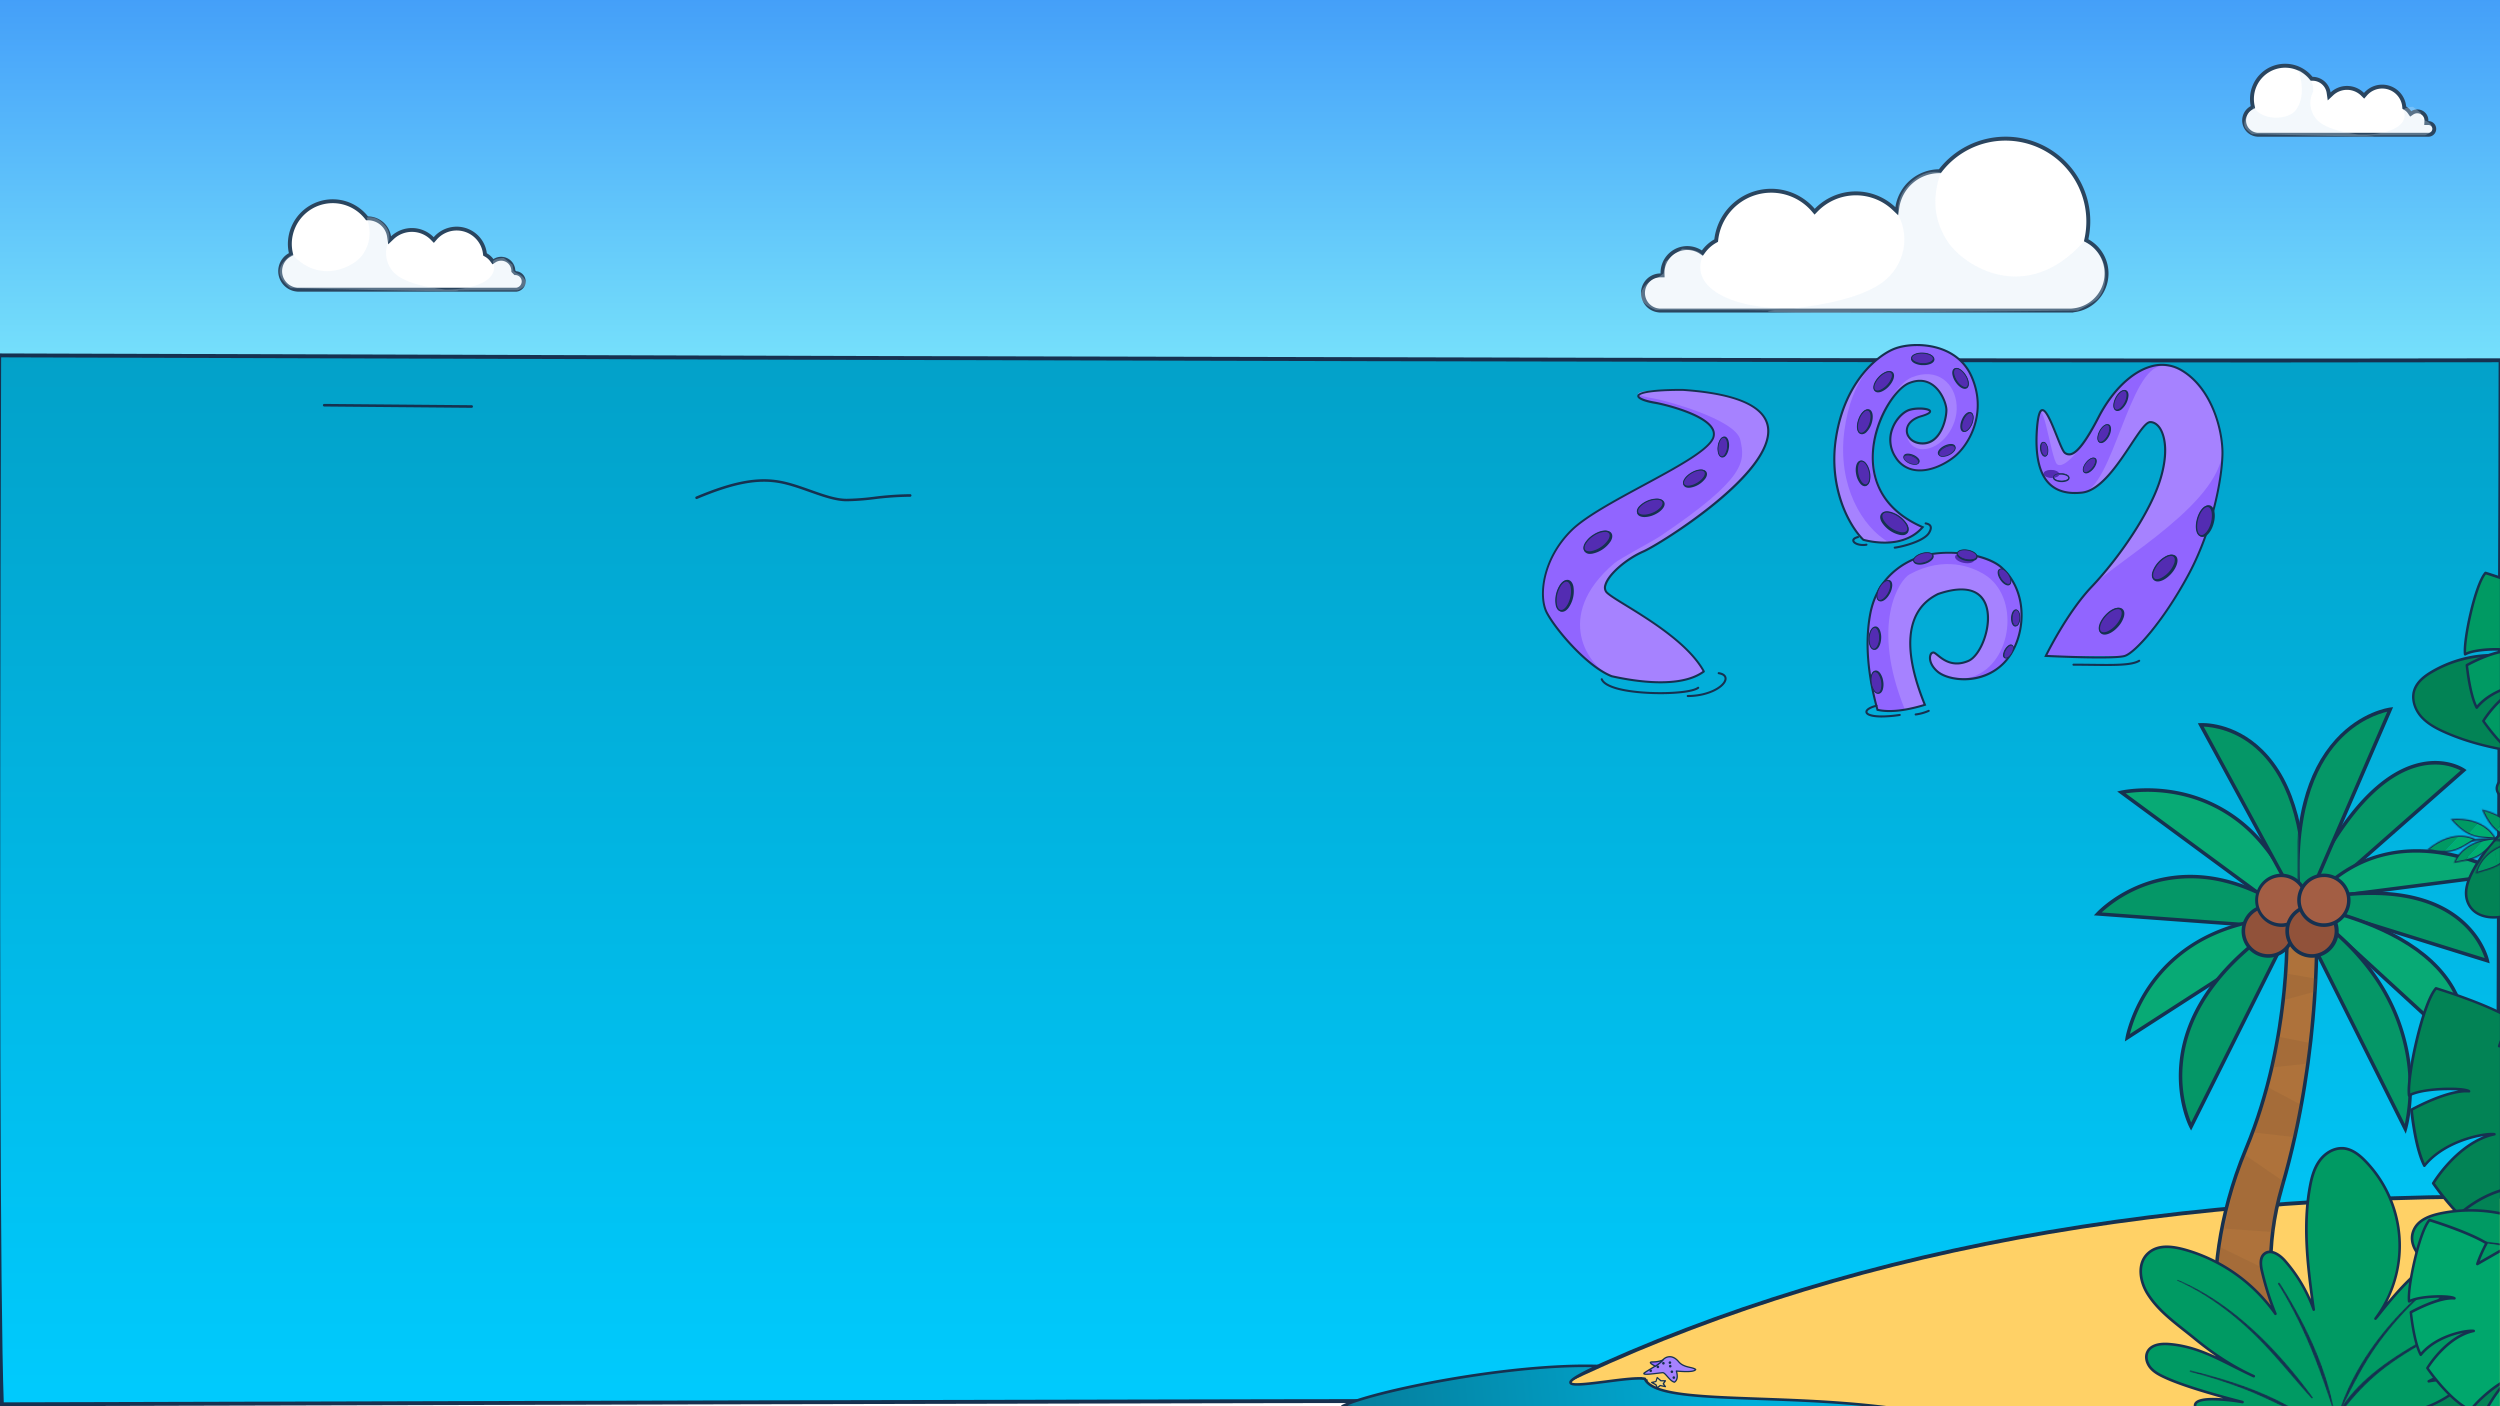 <svg id="Layer_1" data-name="Layer 1" xmlns="http://www.w3.org/2000/svg" xmlns:xlink="http://www.w3.org/1999/xlink" viewBox="0 0 1920 1080"><defs><linearGradient id="linear-gradient" x1="-1590.88" y1="-469" x2="-1590.88" y2="-468" gradientTransform="matrix(1934, 0, 0, -650, 3077722.39, -304489.52)" gradientUnits="userSpaceOnUse"><stop offset="0" stop-color="#84f3fb"/><stop offset="1" stop-color="#105bf8"/></linearGradient><linearGradient id="linear-gradient-2" x1="-1590.88" y1="-468.57" x2="-1590.88" y2="-466.63" gradientTransform="matrix(1921.78, 0, 0, -805.57, 3058267.58, -376381.48)" gradientUnits="userSpaceOnUse"><stop offset="0" stop-color="#00cbfe"/><stop offset="1" stop-color="#057a97"/></linearGradient><pattern id="pattern-27" data-name="pattern-27" width="160.74" height="160.74" patternTransform="matrix(1, 0, 0, -1, 1778.87, 2028.98)" patternUnits="userSpaceOnUse" viewBox="0 0 160.74 160.74"><rect width="160.74" height="160.74" style="fill:none"/></pattern><linearGradient id="linear-gradient-3" x1="-1588.56" y1="-493.85" x2="-1587.79" y2="-493.84" gradientTransform="matrix(430.37, 0, 0, -53.12, 684677.08, -25156.31)" gradientUnits="userSpaceOnUse"><stop offset="0" stop-color="#057a97"/><stop offset="1" stop-color="#00aed9"/></linearGradient><mask id="mask" x="1564" y="402" width="569" height="702" maskUnits="userSpaceOnUse"><g id="mask-31"><rect id="path-30" x="1564" y="402" width="356" height="678" style="fill:#fff"/></g></mask><mask id="mask-2" x="1763.38" y="533.31" width="92.18" height="175.28" maskUnits="userSpaceOnUse"><g id="mask-33"><polygon id="path-32" points="1764.73 533.31 1855.56 533.31 1855.56 703.41 1764.73 703.41 1764.73 533.31" style="fill:#fff;fill-rule:evenodd"/></g></mask><mask id="mask-3" x="1773.05" y="647.87" width="159.73" height="44.47" maskUnits="userSpaceOnUse"><g id="mask-35"><polygon id="path-34" points="1776.46 647.87 1932.78 647.87 1932.78 690.53 1776.46 690.53 1776.46 647.87" style="fill:#fff;fill-rule:evenodd"/></g></mask><mask id="mask-4" x="1589.76" y="1047.23" width="253.28" height="126.25" maskUnits="userSpaceOnUse"><g id="mask-37"><polygon id="path-36" points="1639.03 1061.88 1843.04 1061.88 1843.04 1078.25 1639.03 1078.25 1639.03 1061.88" style="fill:#fff;fill-rule:evenodd"/></g></mask><clipPath id="clip-path"><path d="M1781.3,1066.16h-87.23a4.31,4.31,0,0,1,0-8.57h87.23a4.31,4.31,0,0,1,0,8.57" style="fill:none;clip-rule:evenodd"/></clipPath><mask id="mask-5" x="1880.26" y="952.48" width="121.31" height="31.65" maskUnits="userSpaceOnUse"><g id="mask-44"><path id="path-43" d="M1880.69,953.8c21.14-1,42.07,2.34,62.32,8.36h0c19.83,5.9,38.41,14.63,57.7,21.93h0c.68.26,1.22-.83.56-1.17h0c-36.55-18.36-79.31-33.1-120.65-30h0a.32.32,0,0,0-.14,0h0c-.36.18-.26.9.21.88" style="fill:#fff;fill-rule:evenodd"/></g></mask><mask id="mask-6" x="1916.01" y="995.19" width="82.25" height="10.15" maskUnits="userSpaceOnUse"><g id="mask-46"><path id="path-45" d="M1916.76,1005.33a337.26,337.26,0,0,1,39-6.34h0c14-1.42,28-1.13,42-2h0a.53.53,0,0,0,.06-1h0c-26.66-2.73-55.46,2.12-81.29,8.09h0a.44.44,0,0,0-.16.06h0a.65.65,0,0,0,.42,1.21" style="fill:#fff;fill-rule:evenodd"/></g></mask><mask id="mask-7" x="1672" y="982.78" width="104.4" height="91.39" maskUnits="userSpaceOnUse"><g id="mask-48"><path id="path-47" d="M1672.25,983.75c21.32,9.59,40.22,23.45,57.12,39.57h0c16.55,15.79,30.45,33.74,45.77,50.64h0c.54.59,1.62-.21,1.13-.88h0c-26.75-36.48-61.43-72.51-103.63-90.27h0a.51.51,0,0,0-.17,0h0c-.43,0-.69.75-.22,1" style="fill:#fff;fill-rule:evenodd"/></g></mask><mask id="mask-8" x="1681.49" y="1052.33" width="85.07" height="33.65" maskUnits="userSpaceOnUse"><g id="mask-50"><path id="path-49" d="M1682,1053.72a372.65,372.65,0,0,1,41.46,13.22h0c14.47,5.59,28,12.82,42.24,19h0a.58.58,0,0,0,.58-1h0c-24.82-15.93-55.54-25.54-83.9-32.57h0l-.19,0h0a.71.71,0,0,0-.19,1.39" style="fill:#fff;fill-rule:evenodd"/></g></mask><mask id="mask-9" x="1749.37" y="984.99" width="43.16" height="97.54" maskUnits="userSpaceOnUse"><g id="mask-52"><path id="path-51" d="M1749.5,986.27c18.88,30.13,31,62.23,42,95.88h0a.54.54,0,0,0,1-.29h0c-6.82-34.22-22.9-67.24-41.51-96.47h0a.83.83,0,0,0-.71-.4h0a.85.85,0,0,0-.79,1.28" style="fill:#fff;fill-rule:evenodd"/></g></mask><mask id="mask-10" x="1792.17" y="911.34" width="11.27" height="157.55" maskUnits="userSpaceOnUse"><g id="mask-54"><path id="path-53" d="M1797.57,912.39c8,52.46-1,103.45-5.4,155.65h0a.84.84,0,0,0,1.65.23h0c9.15-50.88,13.45-105.07,5.32-156.33h0a.66.66,0,0,0-.67-.6h0a.92.92,0,0,0-.9,1" style="fill:#fff;fill-rule:evenodd"/></g></mask><mask id="mask-11" x="1797.23" y="982.05" width="76.21" height="100.07" maskUnits="userSpaceOnUse"><g id="mask-56"><path id="path-55" d="M1872.5,982.15c-32.5,25.05-61.69,60-75.24,99.17h0a.64.64,0,0,0,1.16.49h0c9-18.51,18.11-36.44,30.52-53h0a254.24,254.24,0,0,1,44.31-45.69h0c.44-.36,0-1.08-.45-1.08h0a.49.49,0,0,0-.3.1" style="fill:#fff;fill-rule:evenodd"/></g></mask><mask id="mask-12" x="1793.84" y="1016.37" width="91.98" height="72.5" maskUnits="userSpaceOnUse"><g id="mask-58"><path id="path-57" d="M1884.2,1016.5c-32.81,17.35-71.53,37.14-90.24,71.08h0a.88.88,0,0,0,1.52.89h0c11.52-15.79,24.06-29.23,40-40.69h0c15.69-11.28,32.78-20.39,49.81-29.42h0c1-.55.41-2-.57-2h0a1.1,1.1,0,0,0-.51.13" style="fill:#fff;fill-rule:evenodd"/></g></mask><mask id="mask-13" x="1882.44" y="537.64" width="151.6" height="44.57" maskUnits="userSpaceOnUse"><g id="mask-60"><path id="path-59" d="M1883.27,539.26c52.84,4.94,100.14,26,149.72,42.9h0a.84.84,0,0,0,.62-1.54h0c-47.15-21.19-98.69-38.47-150.4-43h0a.64.64,0,0,0-.74.5h0a.9.9,0,0,0,.8,1.12" style="fill:#fff;fill-rule:evenodd"/></g></mask><mask id="mask-14" x="1893.53" y="630.44" width="186.14" height="99.92" maskUnits="userSpaceOnUse"><g id="mask-62"><path id="path-61" d="M1895.05,646.69c.82-.17,82.69-16.25,182.07,82.26h0l1.14-1.16C2026,676,1979,656.3,1948.67,648.87h0c-32.9-8.08-53.75-3.81-54-3.76h0Z" style="fill:#fff;fill-rule:evenodd"/></g></mask><clipPath id="clip-path-2"><path d="M1895.05,646.69c.82-.17,82.69-16.25,182.07,82.26h0l1.14-1.16C2026,676,1979,656.3,1948.67,648.87h0c-32.9-8.08-53.75-3.81-54-3.76h0Z" style="fill:none;clip-rule:evenodd"/></clipPath><mask id="mask-15" x="1861.75" y="634.41" width="41.51" height="22.99" maskUnits="userSpaceOnUse"><g id="mask-65"><path id="path-64" d="M1901.34,644.63s-15.7-10.22-37.42,8h0c20.4,4.8,24.92-.85,37.42-8" style="fill:#fff;fill-rule:evenodd"/></g></mask><clipPath id="clip-path-3"><path d="M1901.34,644.63s-15.7-10.22-37.42,8h0c20.4,4.8,24.92-.85,37.42-8" style="fill:none;clip-rule:evenodd"/></clipPath><mask id="mask-16" x="1880.05" y="626.7" width="38.43" height="18.73" maskUnits="userSpaceOnUse"><g id="mask-68"><path id="path-67" d="M1882.11,629c13.92,15.84,20.73,13.82,34.83,15.24h0S1909.86,626.7,1882.11,629Z" style="fill:#fff;fill-rule:evenodd"/></g></mask><clipPath id="clip-path-4"><path d="M1882.11,629c13.92,15.84,20.73,13.82,34.83,15.24h0S1909.86,626.7,1882.11,629Z" style="fill:none;clip-rule:evenodd"/></clipPath><mask id="mask-17" x="1883.12" y="642.64" width="36.15" height="21.61" maskUnits="userSpaceOnUse"><g id="mask-71"><path id="path-70" d="M1884.55,662.9c13.72-3.1,20.62-1.94,32.74-19.18h0c-14.64.57-23,6-27.56,10.88h0a22.85,22.85,0,0,0-5.18,8.3" style="fill:#fff;fill-rule:evenodd"/></g></mask><clipPath id="clip-path-5"><path d="M1884.55,662.9c13.72-3.1,20.62-1.94,32.74-19.18h0c-14.64.57-23,6-27.56,10.88h0a22.85,22.85,0,0,0-5.18,8.3" style="fill:none;clip-rule:evenodd"/></clipPath><mask id="mask-18" x="1904.28" y="620.1" width="31.73" height="28.24" maskUnits="userSpaceOnUse"><g id="mask-74"><path id="path-73" d="M1934.86,646.74S1933.14,628,1906,621.55h0c8.73,19.22,15.79,19.45,28.82,25.19" style="fill:#fff;fill-rule:evenodd"/></g></mask><clipPath id="clip-path-6"><path d="M1934.86,646.74S1933.14,628,1906,621.55h0c8.73,19.22,15.79,19.45,28.82,25.19" style="fill:none;clip-rule:evenodd"/></clipPath><mask id="mask-19" x="1900.1" y="644.77" width="35.79" height="27.7" maskUnits="userSpaceOnUse"><g id="mask-77"><path id="path-76" d="M1901.32,671c14.48-4.88,22.16-4.24,32.81-25h0c-13.11,1.74-21,6.79-25.8,11.9h0a26.82,26.82,0,0,0-7,13.09" style="fill:#fff;fill-rule:evenodd"/></g></mask><clipPath id="clip-path-7"><path d="M1901.32,671c14.48-4.88,22.16-4.24,32.81-25h0c-13.11,1.74-21,6.79-25.8,11.9h0a26.82,26.82,0,0,0-7,13.09" style="fill:none;clip-rule:evenodd"/></clipPath></defs><title>week__bg--3-1</title><g id="Path"><path d="M1908.58,477a138.21,138.21,0,0,1-37.45-5.5c-72.92-20.27-98-17.23-156.62-2.54a1,1,0,0,1-1.21-.73A1,1,0,0,1,1714,467c59-14.78,84.26-17.85,157.64,2.56,33.2,9.23,53.9,4.71,72.17.72,12.19-2.67,23.71-5.18,37.29-3.3a1,1,0,1,1-.27,2c-13.24-1.83-24.58.65-36.59,3.27C1933.78,474.53,1922.51,477,1908.58,477Z" style="fill:#163150"/></g><g id="summmer"><polygon id="Rectangle" points="-11 -289 1923 -289 1923 361 -11 315 -11 -289" style="fill-rule:evenodd;fill:url(#linear-gradient)"/><g id="cloud"><g id="Combined-Shape"><path d="M1274.41,238.5h316.41l1.35-.13a28.5,28.5,0,0,0,11-53.29l-1-.54.23-1.09a63.51,63.51,0,0,0-112.13-52.52l-.45.58h-.72a32.5,32.5,0,0,0-31.94,27.85l-.42,2.88-2.1-2a42.52,42.52,0,0,0-59.83,1.19l-1.14,1.18-1.07-1.24A42.51,42.51,0,0,0,1318.1,184l-.08.76-.67.37a28.5,28.5,0,0,0-9.08,8.09l-.85,1.15-1.19-.78a19,19,0,0,0-29.41,15.89V210l0,1.54h-1.54a13.5,13.5,0,0,0-1.81,26.88Z" style="fill:#fff;fill-rule:evenodd"/><path d="M1590.82,240H1274.31l-1-.13a15,15,0,0,1,2-29.87h0v-.5a20.5,20.5,0,0,1,31.73-17.15h0a30.45,30.45,0,0,1,9.56-8.51h0a44,44,0,0,1,77.12-23.47,44,44,0,0,1,61.93-1.23A34.19,34.19,0,0,1,1489.08,130h0a65,65,0,0,1,114.78,53.75h0a30,30,0,0,1-11.54,56.1h0V240Zm-316.31-3h316.17l1.34-.13a27,27,0,0,0,10.38-50.49l-1.94-1.08.47-2.18A62.06,62.06,0,0,0,1540.32,108a61.66,61.66,0,0,0-48.88,23.85l-.89,1.14h-1.45a31.17,31.17,0,0,0-30.47,26.56l-.82,5.76-4.22-4a41,41,0,0,0-57.71,1.15l-2.29,2.36-2.14-2.5a41,41,0,0,0-71.86,21.87l-.17,1.52-1.33.75a27.24,27.24,0,0,0-8.61,7.66l-1.69,2.31-2.38-1.57a17.5,17.5,0,0,0-27.09,14.64v.43l.08,3.07h-3.08a12,12,0,0,0-1.61,23.89Z" style="fill:#2a455f"/></g><path d="M1362.77,238.41q-9.4-.07-21.21-.22h-69.81s-14-5.05-11.43-13.19q2.57-8.15,13-11.72l4.25-3.28,1.58-9L1292,191q13.07.72,15.68,5.4c-10,23.92,20.73,41.21,69.32,40.52,26.44-3.13,49.4-8.1,65.29-17.74,19-11.5,25.58-34.88,15.69-53.79-1.08-9.54,1.21-18.39,11.31-26.82q10.1-8.43,21.32-6.18-10.73,29.54,5.52,53.59c12.37,18.32,59.81,49,104.07-.28,5.65,1.26,16.65,10.9,16.66,24.3,0,3.25,1,11.06-5.48,19.12q-2,2.46-15.64,9.43-267.45,3-234.45,0Z" style="fill:#d3e6f2;fill-rule:evenodd;opacity:0.285;isolation:isolate"/></g><g id="Group-3-Copy"><g id="Group-8"><g id="Group-13"><path d="M1733.83,103.5l-.65-.08a11,11,0,0,1-3.91-20.6l1-.53-.23-1.1A25.5,25.5,0,0,1,1774.81,60l.45.55h.74a12.5,12.5,0,0,1,12.37,10.71l.41,2.85,2.1-2a17,17,0,0,1,23.6.34l1.13,1.13,1.05-1.21a17,17,0,0,1,29.77,9.56l.07.76.65.39a11.15,11.15,0,0,1,3.42,3.21l.83,1.21,1.23-.81a7,7,0,0,1,10.87,5.83c0,.14,0,.28,0,.41l-.09,1.59h1.6a4.5,4.5,0,0,1,0,9Z" style="fill:#fff;fill-rule:evenodd"/><path d="M1865,105H1733.74l-.74-.09a12.5,12.5,0,0,1-4.44-23.41h0A27.37,27.37,0,0,1,1728,76a27,27,0,0,1,48-17h0a14.07,14.07,0,0,1,13.88,12h0a18.5,18.5,0,0,1,25.67.38h0a18.5,18.5,0,0,1,32.39,10.4h0a12.64,12.64,0,0,1,3.88,3.65h0A8.5,8.5,0,0,1,1865,92.5c0,.17,0,.33,0,.5h0a6,6,0,1,1,0,12Zm-131.08-3H1865a3,3,0,0,0,0-6h-3.19l.18-3.18c0-.11,0-.22,0-.33a5.51,5.51,0,0,0-8.54-4.59L1851,89.55l-1.67-2.43a9.51,9.51,0,0,0-2.95-2.77l-1.31-.79-.14-1.51a15.49,15.49,0,0,0-27.13-8.71l-2.11,2.42-2.27-2.26a15.5,15.5,0,0,0-21.51-.32l-4.2,3.94-.82-5.7A11,11,0,0,0,1776,62h-1.45l-.9-1.11A24,24,0,0,0,1731,76a24.22,24.22,0,0,0,.5,4.89l.45,2.19-2,1.06a9.5,9.5,0,0,0,3.37,17.79Z" style="fill:#2a455f"/><path d="M1817.81,104q5.25,0,12.44-.13h32.31s6.49-2.33,5.29-6.11c-.79-2.51-2.8-4.32-6-5.43l-2-1.52-.73-4.17-6-4.63c-4,.22-6.45,1.06-7.25,2.5,4.8,11.47-10.6,19.64-34.44,18.71H1811c-11-1.47-20.54-3.74-27.3-7.85a18.83,18.83,0,0,1-7.26-24.87c.5-4.41-.55-8.5-5.22-12.4-3.11-2.6-5.11-4.06-6-4.39q5.88,19.19-1.62,30.31c-5.71,8.47-26.55,9.13-32.75-2,0,2.52-9.21,8.1-6.85,15.48.38,1.2,2.22,3,5.5,5.49q106.88,2.7,91.64,1.31Z" style="fill:#d3e6f2;fill-rule:evenodd;opacity:0.285;isolation:isolate"/></g></g></g><g id="Group-10"><g id="Group-11"><g id="Rectangle-Copy-8"><path d="M-.61,272.93Q-2.76,964.31,1.44,1078.5c26.36-.06,382.41-1,558.9-1.47q220.92-.54,419.21-.91c491.47-.88,825.09-.79,939.09.61-.41-55.71-.17-182,.59-402.67.06-18.8.13-38.49.21-61.33.9-254.24,1-289,1-336q-412.9,1.05-1921-3.76Z" style="fill-rule:evenodd;fill:url(#linear-gradient-2)"/><path d="M0,1080l0-1.45c-2.79-75.76-3.48-346.81-2.06-805.62v-1.5h1.5c1000.79,3.19,1647.13,4.46,1921,3.76h1.51v1.51c0,47.34-.1,82.43-1,336l-.21,61.34c-.81,233.32-1,350-.59,402.65v1.53l-1.53,0c-63.72-.78-199.75-1.18-406.2-1.18q-215.55,0-532.87.57c-128.28.24-265.41.53-419.2.91-111.36.27-294.19.76-420.59,1.1L1.45,1080ZM.88,274.44c-1.4,455-.73,725,2,802.56l136.86-.37c126.41-.34,309.24-.83,420.59-1.1,153.8-.38,290.92-.67,419.2-.91q317-.57,532.87-.57c204.88,0,340.34.39,404.72,1.16-.37-53.4-.2-170.06.6-401.15l.21-61.34c.89-250.91,1-287.93,1-334.53q-72.95.18-180.7.18C1404.67,278.37,822.3,277.06.88,274.44Z" style="fill:#163150"/></g><g id="Path-14"><path d="M362.22,313.2h0l-113.22-1a1,1,0,0,1,0-2l113.22,1a1,1,0,0,1,0,2Z" style="fill:#163150"/></g><g id="Path-3-Copy-2"><path d="M650.27,385c-8.59,0-18.31-3.44-28.59-7.09-7.35-2.61-14.95-5.3-22.24-6.71-17.28-3.33-35.84.13-64.05,12a1,1,0,0,1-.78-1.85c28.61-12,47.5-15.49,65.2-12.07,7.45,1.43,15.12,4.15,22.54,6.78,10.12,3.59,19.67,7,27.92,7a188.5,188.5,0,0,0,20.82-1.56A243.07,243.07,0,0,1,699,379.52a1,1,0,0,1,0,2,242.24,242.24,0,0,0-27.69,1.92A191.36,191.36,0,0,1,650.27,385Z" style="fill:#163150"/></g></g></g><g id="Group-3"><g id="Group-5-Copy"><path d="M396.18,222.5H228.84l-.72-.07a14.26,14.26,0,0,1-5.53-26.7l1-.54-.24-1.09a32.69,32.69,0,0,1,32.16-39.6,32.91,32.91,0,0,1,25.94,12.58l.45.56h.72a16.45,16.45,0,0,1,16.21,14l.42,2.86,2.1-2a21.89,21.89,0,0,1,30.67.61l1.14,1.17,1.07-1.24a21.84,21.84,0,0,1,38.19,11.54l.09.76.67.37a14.5,14.5,0,0,1,4.58,4.06l.84,1.14,1.19-.77A9.37,9.37,0,0,1,394.25,208c0,.07,0,.15,0,.23l1.5,1.53h0a6.39,6.39,0,0,1,.86,12.72Z" style="fill:#fff;fill-rule:evenodd"/><path d="M396.28,224H228.69l-.72-.07a15.75,15.75,0,0,1-6.1-29.5,33.71,33.71,0,0,1-.78-7.23,34.45,34.45,0,0,1,61.52-21,18.06,18.06,0,0,1,17.69,15.32h0a23.4,23.4,0,0,1,32.78.65h0a23.33,23.33,0,0,1,40.81,12.35h0a16.06,16.06,0,0,1,5.06,4.47,10.87,10.87,0,0,1,16.79,8.63l.66.68a7.88,7.88,0,0,1,.4,15.68Zm-167.37-3H396.08l.33,0a4.89,4.89,0,0,0-.66-9.74h-.64l-2.38-2.44,0-.82a7.87,7.87,0,0,0-12.16-6.51L378.21,203l-1.68-2.3a13.25,13.25,0,0,0-4.11-3.63l-1.33-.75-.18-1.51a20.33,20.33,0,0,0-35.56-10.74l-2.14,2.47-2.28-2.33a20.39,20.39,0,0,0-28.57-.57l-4.21,4-.82-5.73a15,15,0,0,0-14.74-12.75h-1.44l-.9-1.14a31.45,31.45,0,0,0-56.16,19.19,30.93,30.93,0,0,0,.71,6.59l.47,2.19-2,1.08a12.76,12.76,0,0,0,5,23.89Z" style="fill:#2a455f"/><path d="M349.27,223.14,360.5,223h37s7.42-2.66,6.06-7q-1.36-4.31-6.89-6.19l-2.25-1.73-.84-4.75-6.82-5.28c-4.61.26-7.37,1.21-8.3,2.85,5.31,12.63-11,21.75-36.7,21.39-14-1.65-26.15-4.28-34.57-9.36a21.48,21.48,0,0,1-8.31-28.4c.58-5-.64-9.7-6-14.15q-5.34-4.45-11.29-3.27,5.67,15.6-2.92,28.29c-6.55,9.67-33.21,23.28-54.12,0q-18.89,12.49-1.44,25.91,144.42,3.42,127,1.84Z" style="fill:#d3e6f2;fill-rule:evenodd;opacity:0.285;isolation:isolate"/></g></g></g><g id="octopus"><g id="Group-84"><g id="Group"><path id="Path-209" d="M1308.57,515.65c-16.27-30-70.12-54.52-75-61.27S1245,431,1262.29,423.44s186.34-113.41,30-124c-44,0-38.84,7-20.75,10,4.94.82,53.32,11.64,43.42,28.49-10.37,17.66-85.57,47.32-107.9,69.3s-25.66,50.84-19,63.44,30.78,41.32,49.87,48.77C1259.77,524.25,1291.94,528.08,1308.57,515.65Z" style="fill:#9165ff;fill-rule:evenodd"/><g id="Group-7"><g id="Oval-Copy-19"><ellipse cx="1201.78" cy="457.59" rx="11.6" ry="5.6" transform="translate(485.57 1525.63) rotate(-77)" style="fill:#532cb2"/><path d="M1199.8,469.87a4,4,0,0,1-.84-.09c-1.81-.42-3.15-2.15-3.77-4.89a20.16,20.16,0,0,1,.25-8.76c1.57-6.83,5.59-11.54,9.15-10.72,1.82.42,3.16,2.15,3.77,4.88A22.15,22.15,0,0,1,1204.5,467C1203,468.89,1201.37,469.87,1199.8,469.87Zm4-22.74c-2.16,0-5.24,3.63-6.58,9.41a18.48,18.48,0,0,0-.24,7.95c.45,2,1.33,3.27,2.41,3.52s2.44-.51,3.71-2.1a20.46,20.46,0,0,0,3.52-15.22c-.45-2-1.33-3.27-2.42-3.52h0A1.75,1.75,0,0,0,1203.78,447.13Z" style="fill:#163150"/></g><ellipse cx="1200.98" cy="457.59" rx="11.6" ry="5.6" transform="translate(484.95 1524.85) rotate(-77)" style="fill:#532cb2"/><path d="M1199,469.47a3.19,3.19,0,0,1-.75-.08c-1.66-.38-2.89-2-3.47-4.58a21.87,21.87,0,0,1,3.79-16.42c1.65-2.06,3.47-3,5.13-2.59h0c1.66.38,2.89,2,3.47,4.58a19.84,19.84,0,0,1-.24,8.59C1205.51,465.09,1202.14,469.47,1199,469.47Zm4-22.74c-1.13,0-2.42.81-3.61,2.3a20.76,20.76,0,0,0-3.59,15.55c.48,2.14,1.47,3.54,2.71,3.82,2.7.63,6.11-3.8,7.46-9.66a18.89,18.89,0,0,0,.25-8.14c-.49-2.14-1.48-3.53-2.72-3.82h0A2.73,2.73,0,0,0,1203,446.73Z" style="fill:#163150"/></g><g id="Group-7-Copy-10"><ellipse cx="1227.24" cy="416.48" rx="11.6" ry="5.6" transform="translate(-23.08 757.47) rotate(-34)" style="fill:#532cb2"/><path d="M1221.23,425.37a5,5,0,0,1-4.36-1.89c-1-1.55-.84-3.73.57-6.15a20.35,20.35,0,0,1,6.16-6.24c5.82-3.92,12-4.62,14-1.6,1,1.55.84,3.73-.57,6.15a22.22,22.22,0,0,1-14.25,9.61A10.86,10.86,0,0,1,1221.23,425.37Zm12-15.94a16.49,16.49,0,0,0-8.61,3.16,18.46,18.46,0,0,0-5.61,5.66c-1,1.75-1.26,3.29-.63,4.21s2.13,1.29,4.15,1a20.37,20.37,0,0,0,12.94-8.74c1-1.75,1.26-3.29.64-4.21A3.34,3.34,0,0,0,1233.23,409.43Z" style="fill:#163150"/><ellipse cx="1226.66" cy="415.94" rx="11.6" ry="5.6" transform="translate(-22.88 757.05) rotate(-34)" style="fill:#532cb2"/><path d="M1220.64,424.42a4.59,4.59,0,0,1-4-1.71c-.95-1.41-.74-3.44.58-5.72a19.88,19.88,0,0,1,6-6.11c5.63-3.8,11.54-4.55,13.45-1.71,1,1.41.75,3.44-.58,5.72a21.85,21.85,0,0,1-14,9.42A9.82,9.82,0,0,1,1220.64,424.42Zm12-15.95a17.19,17.19,0,0,0-8.88,3.25,18.8,18.8,0,0,0-5.73,5.78c-1.11,1.9-1.33,3.59-.62,4.64s2.37,1.48,4.54,1.17a20.88,20.88,0,0,0,13.23-8.93c1.11-1.9,1.33-3.59.62-4.64A3.62,3.62,0,0,0,1232.69,408.47Z" style="fill:#163150"/></g><g id="Group-7-Copy-11"><ellipse cx="1267.81" cy="390.11" rx="10.44" ry="5.04" transform="translate(-51.64 526.38) rotate(-23)" style="fill:#532cb2"/><path d="M1263,397.1c-2.73,0-4.82-.88-5.54-2.59-1.29-3,2.26-7.32,8.07-9.79s11.37-2,12.65,1h0c1.28,3-2.27,7.32-8.07,9.79A18.74,18.74,0,0,1,1263,397.1Zm9.64-12.34a17,17,0,0,0-6.47,1.46c-5.22,2.22-8,5.81-7.21,7.65s5.29,2.34,10.51.13,8-5.81,7.21-7.65h0C1276.25,385.36,1274.74,384.76,1272.63,384.76Z" style="fill:#163150"/><ellipse cx="1267.38" cy="389.53" rx="10.44" ry="5.04" transform="translate(-51.45 526.17) rotate(-23)" style="fill:#532cb2"/><path d="M1262.53,396.17c-2.56,0-4.51-.81-5.18-2.39-.6-1.4-.06-3.16,1.5-4.95a19.68,19.68,0,0,1,14-5.92c2.37.11,4,.95,4.6,2.36h0c.6,1.41.07,3.17-1.5,5a17.81,17.81,0,0,1-6.38,4.37A18.45,18.45,0,0,1,1262.53,396.17Zm9.71-12.36a17.48,17.48,0,0,0-6.65,1.5,17,17,0,0,0-6,4.12c-1.3,1.49-1.79,2.94-1.35,4,1,2.28,6,2.43,11,.32a17,17,0,0,0,6.06-4.13c1.3-1.48,1.79-2.94,1.34-4h0c-.44-1.06-1.83-1.72-3.81-1.81Z" style="fill:#163150"/></g><g id="Group-7-Copy-12"><ellipse cx="1301.78" cy="367.66" rx="9.4" ry="4.54" transform="translate(-3.42 722.98) rotate(-31)" style="fill:#532cb2"/><path d="M1297,374.61c-1.83,0-3.19-.6-3.86-1.73-1.52-2.53,1.1-6.81,6-9.73s9.87-3.24,11.39-.7h0c.78,1.29.53,3.05-.72,4.94a18,18,0,0,1-11.93,7.18C1297.51,374.59,1297.23,374.61,1297,374.61Zm9.62-12.41a13.93,13.93,0,0,0-6.76,2.2c-4.37,2.63-6.39,6.18-5.46,7.72.46.78,1.66,1.13,3.31,1a16.54,16.54,0,0,0,10.84-6.51c.91-1.38,1.16-2.62.7-3.39h0A3,3,0,0,0,1306.58,362.2Z" style="fill:#163150"/><ellipse cx="1301.33" cy="367.2" rx="9.4" ry="4.54" transform="translate(-3.25 722.68) rotate(-31)" style="fill:#532cb2"/><path d="M1296.53,373.82a4,4,0,0,1-3.6-1.57c-1.43-2.38,1.14-6.46,5.85-9.29s9.53-3.19,11-.81h0c1.43,2.37-1.15,6.45-5.86,9.29A15.1,15.1,0,0,1,1296.53,373.82Zm9.64-12.42a14.45,14.45,0,0,0-7,2.26c-4.18,2.51-6.73,6.25-5.58,8.17s5.65,1.41,9.83-1.1,6.73-6.24,5.57-8.16h0A3.15,3.15,0,0,0,1306.17,361.4Z" style="fill:#163150"/></g><g id="Group-7-Copy-13"><ellipse cx="1323.63" cy="343.28" rx="7.52" ry="3.63" transform="translate(821.6 1615.21) rotate(-83)" style="fill:#532cb2"/><path d="M1322.93,351.34l-.29,0c-1.2-.14-2.18-1.17-2.76-2.89a13.11,13.11,0,0,1-.44-5.66c.56-4.51,2.85-7.83,5.18-7.54,1.19.15,2.17,1.18,2.76,2.9a13,13,0,0,1,.43,5.66C1327.28,348.12,1325.17,351.34,1322.93,351.34Zm1.41-14.95c-1.42,0-3.25,2.59-3.73,6.52a12,12,0,0,0,.38,5.14c.42,1.25,1.08,2,1.79,2.11,1.43.18,3.37-2.46,3.87-6.51a12,12,0,0,0-.38-5.14c-.43-1.25-1.08-2-1.8-2.11Z" style="fill:#163150"/><ellipse cx="1323.11" cy="343.33" rx="7.52" ry="3.63" transform="translate(821.09 1614.74) rotate(-83)" style="fill:#532cb2"/><path d="M1322.42,351.14l-.26,0c-1.1-.13-2-1.1-2.55-2.72a12.76,12.76,0,0,1-.43-5.55,13,13,0,0,1,1.76-5.28c.92-1.44,2-2.15,3.13-2s2,1.1,2.55,2.71a14.18,14.18,0,0,1-1.33,10.84A3.7,3.7,0,0,1,1322.42,351.14Zm1.4-14.95a3.13,3.13,0,0,0-2.33,1.73,13.54,13.54,0,0,0-1.26,10.27c.46,1.35,1.19,2.18,2,2.28s1.72-.53,2.5-1.73a13.5,13.5,0,0,0,1.26-10.26c-.46-1.35-1.19-2.18-2-2.28h-.17Z" style="fill:#163150"/></g><path d="M1308.57,515.65c-16.27-30-70-55.43-75-61.27s3.82-19.19,28.74-30.94c17.31-7.59,186.34-113.41,30-124-44,0-38.84,3.89-20.75,6.87,4.94.81,61.37,15.26,65,31.55s5.3,28.93-61.45,73.88c-5.75,3.87-31.05,17.16-35.52,21-47.46,40.62-19.15,79.88-1.71,86.68C1259.77,524.25,1291.94,528.08,1308.57,515.65Z" style="fill:#a682ff;fill-rule:evenodd"/><path d="M1275.3,524.79c-13.69,0-27.72-2.44-37.58-4.64l-.11,0c-19.09-7.44-43.41-36-50.29-49.14-6.61-12.57-3.62-41.94,19.18-64.38,10.71-10.53,33.36-22.76,55.27-34.59,24.27-13.11,47.19-25.48,52.51-34.55a7.33,7.33,0,0,0,.49-7.25c-5.35-11.4-37.63-19.1-43.35-20-4.29-.7-14.24-2.72-14-6.19s12-5.37,34.84-5.37c41.15,2.8,63.44,12.51,66.29,28.87,1.82,10.47-3.83,29.36-41.12,59.84-23.41,19.14-49.06,34.32-54.86,36.86-13.52,5.92-26.73,17.56-28.86,25.41a4.9,4.9,0,0,0,.45,4.33c1.39,1.91,7.48,5.66,15.21,10.41,18.1,11.15,48.4,29.79,59.87,50.94a.81.81,0,0,1-.23,1C1300.51,522.68,1288.05,524.79,1275.3,524.79Zm-37.17-6.19c18.57,4.14,52,9.16,69.4-3.19-11.51-20.52-41.17-38.77-59-49.72-8.18-5-14.09-8.67-15.67-10.84a6.45,6.45,0,0,1-.7-5.69c2.24-8.25,15.87-20.37,29.77-26.45,12.51-5.49,101-60.66,95-95-2.71-15.54-24.5-24.8-64.76-27.54-32.5,0-33.19,3.86-33.2,3.9-.06.74,3,2.9,12.63,4.48.38.06,38.25,7.53,44.53,20.94a8.92,8.92,0,0,1-.55,8.74c-5.55,9.45-28.66,21.93-53.13,35.14-21.81,11.78-44.36,24-54.9,34.33-22.25,21.9-25.27,50.37-18.89,62.5C1195.51,483.12,1219.4,511.26,1238.13,518.6Z" style="fill:#163150"/></g><path id="Path-210" d="M1441.91,545.16q-11.45-41-5.72-72.87c5.72-31.85,30.24-42.73,42.12-45.71,17.25-4.32,46.78-1.72,59,9.35,22.38,20.32,17.89,57.14,1.27,73.66s-41.9,13.38-50.28,6.4-6.54-14.86-3.51-14.86,10.91,13.39,27,6.4,31.36-70.43-23.54-51.28c-7.82,4.14-36.92,19-10,85.07Q1455.75,548.19,1441.91,545.16Z" style="fill:#a682ff;fill-rule:evenodd"/><path d="M1441.91,545.16q-11.45-41-5.72-72.87c5.72-31.85,30.24-42.73,42.12-45.71,17.25-4.32,46.78-1.72,59,9.35,22.38,20.32,17.89,57.14,1.27,73.66s-41.9,13.38-50.28,6.4,10.34,9.47,26.94,3.68c30.59-10.66,36.37-61.78,8.54-78.64-9.14-5.53-30.33-14.45-57.13,0-7.83,4.14-30.56,38-3.62,104.13Q1446,546.09,1441.91,545.16Z" style="fill:#9165ff;fill-rule:evenodd"/><path d="M1451.16,546.88a43.83,43.83,0,0,1-9.42-.94l-.47-.1-.13-.47c-7.62-27.33-9.55-52-5.74-73.22,6.22-34.63,34.27-44.23,42.71-46.34,18.21-4.57,47.62-1.46,59.72,9.53,9.69,8.8,15.21,21.52,15.53,35.82.34,15-5.12,29.93-14.24,39-17.44,17.34-43.07,13.35-51.35,6.44-5.8-4.84-7.16-10.41-5.94-13.78a3.3,3.3,0,0,1,2.94-2.49c1.07,0,2.2.91,3.9,2.29,4.23,3.43,11.32,9.16,22.83,4.18,4.41-1.91,9.1-8.66,11.94-17.2,3-9.2,3.36-18.6.81-25.12-3.12-8-11.84-15.78-35.64-7.49l-.1.05c-3.87,2-12.91,6.81-17.6,19-5.9,15.38-3.16,37.23,8.14,64.94l.33.81-.84.26C1468.07,545.28,1458.91,546.88,1451.16,546.88Zm-8.61-2.4c8.83,1.8,20.49.57,34.68-3.67-11.17-27.71-13.81-49.68-7.81-65.3,4.9-12.79,14.32-17.76,18.34-19.89l.26-.13c11.32-3.94,31.28-8.11,37.72,8.41,2.72,7,2.43,16.51-.79,26.2-3,9.09-7.93,16-12.81,18.17-12.41,5.37-20.26-1-24.48-4.41-1.17-.95-2.38-1.93-2.89-1.93s-1.11.54-1.43,1.44c-1,2.75.28,7.69,5.46,12,8.2,6.85,33.12,9.64,49.19-6.34,8.82-8.77,14.1-23.27,13.77-37.83-.31-13.86-5.64-26.17-15-34.67-9.69-8.8-36.66-14.59-58.26-9.17-8.21,2.06-35.47,11.39-41.52,45.07C1433.22,493.32,1435.1,517.56,1442.55,544.48Z" style="fill:#163150"/><path id="Path-211" d="M1571.19,503.75s15.94-32.9,35.25-53.21,44.93-56,53-83.37.49-43-8-43-29.16,51.48-52.28,54.13-37.66-10-34.71-49.19,16.54,15.18,21.48,18.71,11.6.13,25.93-27.57,40.56-49.58,63.8-35.78,31.26,46.05,31.26,63.35-7.16,58.39-26.07,93.49-45.8,62.46-48.91,62.46Z" style="fill:#a682ff;fill-rule:evenodd"/><path d="M1571.19,503.75s15.94-32.9,35.25-53.21c18.89-19.87,104-66.44,100.41-108.71-2-23.9-21-60.75-46.15-60.75s-38.49,94.55-61.61,97.2-37.66-10-34.71-49.19,10.59,24,15.53,27.54,17.55-8.7,31.88-36.4,40.56-49.58,63.8-35.78,31.26,46.05,31.26,63.35-7.16,58.39-26.07,93.49-45.8,62.46-48.91,62.46Z" style="fill:#9165ff;fill-rule:evenodd"/><g id="Group-7-Copy-31"><ellipse cx="1621.83" cy="477.08" rx="11.6" ry="5.6" transform="translate(182.07 1363.11) rotate(-48)" style="fill:#532cb2"/><path d="M1616.35,487.38a4.25,4.25,0,0,1-2.89-1c-1.38-1.25-1.71-3.42-.93-6.11A22.25,22.25,0,0,1,1624,467.5c2.59-1.06,4.78-1,6.16.29h0c1.39,1.24,1.72,3.41.93,6.1a20.29,20.29,0,0,1-4.46,7.55C1623.28,485.2,1619.31,487.38,1616.35,487.38Zm10.94-18.79a6.86,6.86,0,0,0-2.57.59,20.47,20.47,0,0,0-10.45,11.6c-.57,2-.42,3.5.41,4.25,1.65,1.48,6.42-.13,10.64-4.81a18.4,18.4,0,0,0,4.07-6.84c.57-1.95.42-3.5-.4-4.24h0A2.47,2.47,0,0,0,1627.29,468.59Z" style="fill:#163150"/><ellipse cx="1621.13" cy="476.69" rx="11.6" ry="5.6" transform="translate(182.13 1362.46) rotate(-48)" style="fill:#532cb2"/><path d="M1615.68,486.61a3.85,3.85,0,0,1-2.65-.92c-2.54-2.29-1-8,3.56-13.08s10.1-7.2,12.64-4.91h0c2.55,2.29,1,8-3.56,13.08C1622.36,484.46,1618.51,486.61,1615.68,486.61Zm10.92-18.81c-2.5,0-6.19,2.09-9.25,5.49-4,4.46-5.69,9.8-3.64,11.65s7.18-.37,11.21-4.84,5.69-9.8,3.64-11.65A2.88,2.88,0,0,0,1626.6,467.8Z" style="fill:#163150"/></g><g id="Group-7-Copy-32"><ellipse cx="1662.63" cy="436.28" rx="11.6" ry="5.6" transform="translate(225.89 1379.93) rotate(-48)" style="fill:#532cb2"/><path d="M1657.15,446.58a4.25,4.25,0,0,1-2.89-1c-2.71-2.45-1.15-8.44,3.54-13.65s10.49-7.38,13.2-4.94h0c2.71,2.44,1.16,8.43-3.53,13.65C1664.08,444.4,1660.11,446.58,1657.15,446.58Zm11-18.78c-2.23,0-5.76,1.78-9,5.34-4.22,4.68-5.32,9.6-3.67,11.09s6.42-.12,10.64-4.81,5.32-9.6,3.67-11.08h0A2.44,2.44,0,0,0,1668.11,427.8Z" style="fill:#163150"/><ellipse cx="1661.93" cy="435.89" rx="11.6" ry="5.6" transform="translate(225.95 1379.28) rotate(-48)" style="fill:#532cb2"/><path d="M1656.47,445.81a3.84,3.84,0,0,1-2.64-.92c-1.26-1.14-1.55-3.16-.81-5.69a21.76,21.76,0,0,1,11.27-12.52c2.44-1,4.48-.92,5.74.22s1.56,3.16.82,5.69a21.85,21.85,0,0,1-11.27,12.52A8.49,8.49,0,0,1,1656.47,445.81ZM1667.39,427a7.37,7.37,0,0,0-2.72.62A20.87,20.87,0,0,0,1654,439.48c-.61,2.11-.42,3.81.52,4.66s2.65.86,4.69,0a20.87,20.87,0,0,0,10.68-11.86c.61-2.11.42-3.81-.52-4.66h0A2.89,2.89,0,0,0,1667.39,427Z" style="fill:#163150"/></g><g id="Group-7-Copy-34"><ellipse cx="1629.02" cy="307.57" rx="8.12" ry="3.92" transform="translate(615.41 1619.4) rotate(-63)" style="fill:#532cb2"/><path d="M1626.27,315.66a2.59,2.59,0,0,1-1.23-.29c-2.27-1.16-2.31-5.49-.08-9.87s5.76-6.89,8-5.73h0c1.16.59,1.78,2,1.74,4a15.6,15.6,0,0,1-5.47,10.72A5.09,5.09,0,0,1,1626.27,315.66Zm5.51-14.9c-1.53,0-4,1.92-5.69,5.32-2,3.93-1.86,7.46-.47,8.16.69.35,1.74.06,2.88-.8a14.39,14.39,0,0,0,5-9.74c0-1.42-.35-2.44-1-2.8A1.5,1.5,0,0,0,1631.78,300.76Z" style="fill:#163150"/><ellipse cx="1628.47" cy="307.44" rx="8.12" ry="3.92" transform="translate(615.23 1618.84) rotate(-63)" style="fill:#532cb2"/><path d="M1625.73,315.24a2.5,2.5,0,0,1-1.11-.25c-2.13-1.09-2.11-5.26,0-9.49a13.9,13.9,0,0,1,3.74-4.72c1.47-1.12,2.86-1.43,3.92-.89,2.14,1.08,2.12,5.25,0,9.49C1630.47,312.94,1627.8,315.24,1625.73,315.24Zm5.49-14.9a4.23,4.23,0,0,0-2.39,1,13.11,13.11,0,0,0-3.53,4.48c-1.91,3.75-2.07,7.66-.35,8.54s4.79-1.56,6.7-5.3,2.07-7.66.35-8.54A1.66,1.66,0,0,0,1631.22,300.34Z" style="fill:#163150"/></g><g id="Group-7-Copy-35"><ellipse cx="1616.17" cy="333.02" rx="7.31" ry="3.53" transform="translate(585.72 1621.85) rotate(-63)" style="fill:#532cb2"/><path d="M1613.68,340.3a2.39,2.39,0,0,1-1.09-.25c-2-1.05-2.08-4.95-.08-8.89s5.19-6.2,7.23-5.16h0c2,1.05,2.09,4.95.08,8.89C1618.14,338.18,1615.65,340.3,1613.68,340.3Zm5-13.41c-1.37,0-3.56,1.73-5.12,4.79-1.8,3.54-1.67,6.71-.42,7.35s3.89-1.13,5.69-4.66,1.67-6.71.42-7.35A1.29,1.29,0,0,0,1618.65,326.89Z" style="fill:#163150"/><ellipse cx="1615.68" cy="332.9" rx="7.31" ry="3.53" transform="translate(585.56 1621.35) rotate(-63)" style="fill:#532cb2"/><path d="M1613.21,339.93a2.19,2.19,0,0,1-1-.23c-1.93-1-1.91-4.73,0-8.54a12.6,12.6,0,0,1,3.36-4.25c1.32-1,2.58-1.29,3.53-.8h0c.95.48,1.46,1.67,1.43,3.33a12.71,12.71,0,0,1-1.46,5.21,12.46,12.46,0,0,1-3.36,4.24A4.33,4.33,0,0,1,1613.21,339.93Zm4.94-13.41a3.82,3.82,0,0,0-2.16.9,11.84,11.84,0,0,0-3.17,4c-1.72,3.37-1.86,6.89-.32,7.68.72.36,1.76.09,2.86-.74a13.12,13.12,0,0,0,4.57-9c0-1.38-.37-2.38-1.08-2.74h0A1.47,1.47,0,0,0,1618.15,326.52Z" style="fill:#163150"/></g><g id="Group-7-Copy-36"><ellipse cx="1605.06" cy="357.53" rx="6.58" ry="3.18" transform="translate(335.15 1402.21) rotate(-52)" style="fill:#532cb2"/><path d="M1602.13,363.57a2.3,2.3,0,0,1-1.44-.46c-.83-.65-1.11-1.86-.77-3.41a11.57,11.57,0,0,1,2.23-4.45c2.45-3.13,5.64-4.59,7.27-3.31.83.65,1.11,1.86.77,3.41a11.57,11.57,0,0,1-2.23,4.45C1606.11,362.16,1603.84,363.57,1602.13,363.57Zm5.84-11.06c-1.26,0-3.27,1.15-5,3.38a10.39,10.39,0,0,0-2,4c-.24,1.12-.09,2,.4,2.38,1,.78,3.63-.32,5.83-3.14a10.39,10.39,0,0,0,2-4c.24-1.12.1-2-.4-2.38A1.33,1.33,0,0,0,1608,352.51Z" style="fill:#163150"/><ellipse cx="1604.64" cy="357.33" rx="6.58" ry="3.18" transform="translate(335.14 1401.81) rotate(-52)" style="fill:#532cb2"/><path d="M1601.74,363.16a2,2,0,0,1-1.32-.42c-1.53-1.19-.87-4.51,1.5-7.54s5.42-4.47,6.95-3.28.87,4.51-1.5,7.55C1605.57,361.78,1603.36,363.16,1601.74,363.16Zm5.81-11.08c-1.42,0-3.52,1.35-5.18,3.48-2.1,2.68-2.83,5.77-1.6,6.73s4-.49,6.15-3.18,2.83-5.77,1.6-6.73A1.5,1.5,0,0,0,1607.55,352.08Z" style="fill:#163150"/></g><g id="Group-7-Copy-37"><ellipse cx="1583.04" cy="366.94" rx="2.86" ry="5.92" transform="matrix(0.03, -1, 1, 0.03, 1161.08, 1936.22)" style="fill:#532cb2"/><path d="M1583.38,370.27h-.45a10.33,10.33,0,0,1-4.35-1c-1.27-.66-1.95-1.55-1.91-2.5s.77-1.79,2.08-2.37a11.29,11.29,0,0,1,8.76.31c1.27.66,2,1.55,1.91,2.5h0c0,.95-.77,1.79-2.08,2.37A10,10,0,0,1,1583.38,370.27Zm-.67-5.73a9.06,9.06,0,0,0-3.59.66c-.95.42-1.51,1-1.53,1.55s.5,1.17,1.42,1.66a9.43,9.43,0,0,0,4,.92,9.17,9.17,0,0,0,4-.65c1-.42,1.51-1,1.53-1.55h0c0-.57-.5-1.17-1.42-1.65a9.31,9.31,0,0,0-3.95-.93Z" style="fill:#163150"/><ellipse cx="1582.97" cy="366.54" rx="2.86" ry="5.92" transform="matrix(0.03, -1, 1, 0.03, 1161.4, 1935.75)" style="fill:#532cb2"/><path d="M1583.31,369.66h-.45c-3.46-.12-6.13-1.58-6.07-3.32,0-.87.73-1.65,2-2.19a10.06,10.06,0,0,1,4.33-.71c3.46.12,6.12,1.58,6.06,3.33h0C1589.08,368.43,1586.56,369.66,1583.31,369.66Zm-.68-5.72a9.32,9.32,0,0,0-3.67.67c-1,.45-1.63,1.08-1.65,1.73,0,1.41,2.5,2.69,5.57,2.8s5.69-1,5.74-2.4h0c.05-1.41-2.5-2.69-5.56-2.8Z" style="fill:#163150"/></g><g id="Group-7-Copy-38"><ellipse cx="1569.8" cy="345.05" rx="2.57" ry="5.33" transform="translate(-34.65 249.82) rotate(-9)" style="fill:#532cb2"/><path d="M1570.43,350.75a2.83,2.83,0,0,1-2.18-1.45,9.32,9.32,0,0,1-1.4-3.78c-.51-3.18.39-5.88,2.05-6.14a2.65,2.65,0,0,1,2.45,1.43,10.21,10.21,0,0,1,1.23,7.8c-.37,1.23-1,2-1.88,2.12h0Zm-1.27-10.56H1569c-1,.16-1.81,2.33-1.36,5.19a8.44,8.44,0,0,0,1.26,3.43c.53.77,1.12,1.16,1.64,1.08h0c.5-.08.94-.63,1.21-1.53a8.41,8.41,0,0,0,.15-3.65,8.53,8.53,0,0,0-1.27-3.43A2.1,2.1,0,0,0,1569.16,340.19Z" style="fill:#163150"/><ellipse cx="1570.14" cy="344.92" rx="2.57" ry="5.33" transform="translate(-34.63 249.87) rotate(-9)" style="fill:#532cb2"/><path d="M1570.77,350.44a2.67,2.67,0,0,1-2-1.38,10,10,0,0,1-1.22-7.65c.35-1.17,1-1.88,1.76-2s1.58.36,2.28,1.36a10.08,10.08,0,0,1,1.21,7.65c-.35,1.17-1,1.88-1.75,2h-.24Zm-1.27-10.55h-.16c-.57.09-1.06.69-1.35,1.65a8.78,8.78,0,0,0-.15,3.73,8.64,8.64,0,0,0,1.3,3.5c.57.82,1.22,1.24,1.79,1.15h0c.57-.09,1.07-.69,1.35-1.65a8.47,8.47,0,0,0,.15-3.73,8.64,8.64,0,0,0-1.29-3.5A2.24,2.24,0,0,0,1569.5,339.89Z" style="fill:#163150"/></g><path d="M1612.32,505.72c-17.47,0-39.76-1.1-41.17-1.17l-1.2-.06.52-1.09c.16-.33,16.22-33.25,35.39-53.41,20.39-21.45,45.08-56.86,52.79-83.05,5.76-19.57,3.27-32.61-1-38.3-1.81-2.41-4-3.69-6.3-3.69-2.88,0-8.35,8.25-14.14,17-10.48,15.8-23.52,35.47-38,37.14-11,1.26-19.65-1-25.63-6.76-8.19-7.87-11.54-22.44-10-43.29,1-12.68,3-14.6,4.65-14.85,3.52-.54,7,7.6,12,20.09,2.34,5.87,4.77,11.94,6.07,12.87a4.5,4.5,0,0,0,3.88.87c4.86-1.17,11.68-10.37,20.87-28.14,10.49-20.27,25.63-34.92,40.51-39.17a29.94,29.94,0,0,1,24.42,3.07c23.22,13.79,31.65,45.85,31.65,64,0,17.51-7.1,58.48-26.16,93.87-18.3,34-40.3,59.92-49.38,62.84C1629.29,505.42,1621.46,505.72,1612.32,505.72ZM1572.45,503c7.93.37,51.9,2.32,59.17,0,7.43-2.39,29-25.87,48.46-62.08,18.92-35.13,26-75.76,26-93.11,0-17.82-8.22-49.2-30.87-62.66a28.43,28.43,0,0,0-23.16-2.9c-14.46,4.13-29.24,18.48-39.52,38.36-9.68,18.71-16.44,27.65-21.92,29a6.12,6.12,0,0,1-5.19-1.12c-1.6-1.15-3.56-5.92-6.62-13.59-2.91-7.29-7.77-19.5-10.3-19.1-.54.08-2.38,1.29-3.29,13.39-1.53,20.35,1.66,34.49,9.49,42,5.62,5.4,13.8,7.53,24.33,6.32,13.79-1.59,27.15-21.73,36.9-36.44,6.81-10.27,11.73-17.7,15.47-17.7,2.8,0,5.49,1.54,7.58,4.34s8.69,14.36,1.23,39.7c-7.78,26.43-32.63,62.12-53.16,83.7C1590,469,1575.4,497.15,1572.45,503Z" style="fill:#163150"/><g id="Group-83"><path id="Path-213" d="M1694.75,418q-1.68-.24-15.3-9l13.49-25.85,1.49,2.93,5,20.7Q1696.42,418.2,1694.75,418Z" style="fill:none"/><g id="Group-7-Copy-33"><ellipse cx="1693.89" cy="400.17" rx="11.6" ry="5.6" transform="translate(868.94 1932.78) rotate(-75)" style="fill:#532cb2"/><path d="M1691.6,412.38a3.73,3.73,0,0,1-.94-.12c-1.8-.49-3.08-2.27-3.61-5a20.21,20.21,0,0,1,.56-8.75c1.81-6.77,6-11.34,9.52-10.4h0c3.52,1,4.86,7,3,13.77C1698.52,408,1694.9,412.38,1691.6,412.38Zm4.59-22.59c-2.16,0-5.31,3.51-6.83,9.17a18.37,18.37,0,0,0-.52,7.94c.38,2,1.21,3.32,2.28,3.6,2.15.58,5.67-3,7.31-9.11s.37-11-1.77-11.54A1.84,1.84,0,0,0,1696.19,389.79Z" style="fill:#163150"/><ellipse cx="1693.09" cy="400.15" rx="11.6" ry="5.6" transform="translate(868.38 1931.98) rotate(-75)" style="fill:#532cb2"/><path d="M1690.82,412a3.12,3.12,0,0,1-.86-.11c-3.31-.89-4.52-6.72-2.77-13.27s5.73-11,9-10.12h0c3.3.89,4.52,6.72,2.76,13.28C1697.38,407.72,1693.93,412,1690.82,412Zm4.55-22.6c-2.58,0-5.75,4.09-7.2,9.48-1.55,5.81-.61,11.32,2,12s6.24-3.59,7.79-9.4.62-11.31-2-12h0A2.33,2.33,0,0,0,1695.37,389.35Z" style="fill:#163150"/></g></g><g id="Group-2"><path id="Path-212" d="M1431.28,414.56c-7.62-7.12-27.84-36.08-21.21-78.51s31.94-63.62,45.66-68.53,46.39-4.91,58.22,21.2,0,51.82-13.39,62.32-34.42,16.45-44.83,0,1.9-33.29,10.41-36.14,25.83,0,9.21,4.8-12.7,20.84,1.26,20.84,18.23-18.78,18.23-25.64-8.84-28.82-28.7-20.69-56.07,81.69,10.47,110.63C1463.53,420.11,1445.22,416.9,1431.28,414.56Z" style="fill:#a682ff;fill-rule:evenodd"/><path d="M1450.68,416.55c-20.63-11.78-39.61-43.8-34.27-85.24s25.6-58.88,39.32-63.79,46.39-4.91,58.22,21.2,0,51.82-13.39,62.32-34.42,16.45-44.83,0,1.9-33.29,10.41-36.14,25.83,0,9.21,4.8-12.7,25.28,1.26,25.28,27.16-16.74,26.09-33.62-14.76-29.63-34.62-21.5-58,86,8.53,115C1463.53,420.11,1455.73,414.56,1450.68,416.55Z" style="fill:#9165ff;fill-rule:evenodd"/><g id="Group-7-Copy-14"><ellipse cx="1454.92" cy="401.98" rx="5.6" ry="11.6" transform="translate(291.13 1363.22) rotate(-55)" style="fill:#532cb2"/><path d="M1460.93,411a10.61,10.61,0,0,1-1.71-.15,22.2,22.2,0,0,1-14.08-9.86c-1.37-2.44-1.53-4.63-.46-6.15s3.18-2.12,5.94-1.67A22.2,22.2,0,0,1,1464.7,403c1.37,2.44,1.53,4.63.47,6.15A4.89,4.89,0,0,1,1460.93,411Zm-12-16.16a3.23,3.23,0,0,0-2.75,1c-.64.91-.43,2.45.56,4.23a18.58,18.58,0,0,0,5.51,5.75,18.34,18.34,0,0,0,7.28,3.2c2,.33,3.53,0,4.17-.92h0c.64-.91.43-2.45-.56-4.23a20.5,20.5,0,0,0-12.79-8.95A9.17,9.17,0,0,0,1448.91,394.81Z" style="fill:#163150"/><ellipse cx="1455.22" cy="401.24" rx="5.6" ry="11.6" transform="translate(291.86 1363.15) rotate(-55)" style="fill:#532cb2"/><path d="M1461.23,409.83a10.79,10.79,0,0,1-1.64-.14,21.87,21.87,0,0,1-13.8-9.66c-1.29-2.31-1.46-4.34-.49-5.73s3-1.93,5.55-1.51a21.87,21.87,0,0,1,13.8,9.66c1.29,2.3,1.46,4.34.49,5.73h0A4.5,4.5,0,0,1,1461.23,409.83Zm-12-16.16a3.61,3.61,0,0,0-3.1,1.21c-.73,1-.53,2.74.54,4.65a20.88,20.88,0,0,0,13.08,9.16c2.17.35,3.83-.05,4.56-1.09h0c.73-1,.53-2.74-.54-4.65a20.88,20.88,0,0,0-13.08-9.16A9.67,9.67,0,0,0,1449.23,393.67Z" style="fill:#163150"/></g><g id="Group-7-Copy-15"><ellipse cx="1430.7" cy="363.56" rx="4.48" ry="9.28" transform="translate(-44.32 305.4) rotate(-12)" style="fill:#532cb2"/><path d="M1432.17,373.41c-1.28,0-2.59-.81-3.77-2.33a16.2,16.2,0,0,1-2.79-6.44c-1.16-5.49.16-10.26,3-10.87,1.46-.31,3,.5,4.39,2.27a17.7,17.7,0,0,1,2.86,13.45c-.53,2.18-1.63,3.55-3.09,3.85A2.54,2.54,0,0,1,1432.17,373.41Zm-2.94-18.25-.3,0c-1.74.37-3,4.22-1.9,9.15a14.76,14.76,0,0,0,2.51,5.85c1,1.29,2.07,1.92,2.94,1.74h0c.87-.19,1.59-1.2,2-2.78a16.27,16.27,0,0,0-2.6-12.22A3.77,3.77,0,0,0,1429.23,355.16Z" style="fill:#163150"/><ellipse cx="1431.28" cy="363.29" rx="4.48" ry="9.28" transform="translate(-44.25 305.52) rotate(-12)" style="fill:#532cb2"/><path d="M1432.75,372.82a4.75,4.75,0,0,1-3.52-2.21,15.83,15.83,0,0,1-2.73-6.31c-1.12-5.31.09-9.92,2.77-10.49s5.66,3.15,6.79,8.46a15.81,15.81,0,0,1,.08,6.87c-.5,2.05-1.51,3.34-2.84,3.62A2.57,2.57,0,0,1,1432.75,372.82Zm-2.93-18.25a1.58,1.58,0,0,0-.38,0c-2.16.46-3.14,4.82-2.14,9.52a15,15,0,0,0,2.57,6c1.08,1.39,2.26,2.06,3.26,1.85h0c1-.21,1.8-1.31,2.22-3a15.1,15.1,0,0,0-.08-6.51C1434.33,358,1431.9,354.57,1429.82,354.57Z" style="fill:#163150"/></g><g id="Group-7-Copy-16"><ellipse cx="1432.37" cy="323.9" rx="9.28" ry="4.48" transform="translate(659.78 1572.78) rotate(-71)" style="fill:#532cb2"/><path d="M1430.09,333.52a2.92,2.92,0,0,1-1-.16c-2.76-.95-3.49-5.85-1.67-11.15s5.43-8.72,8.18-7.77h0c2.76.95,3.49,5.85,1.67,11.16a16.19,16.19,0,0,1-3.55,6A5.39,5.39,0,0,1,1430.09,333.52Zm4.58-17.79c-1.73,0-4.36,2.61-5.86,6.95-1.64,4.77-.91,8.73.77,9.31.84.29,2-.21,3.13-1.36a14.94,14.94,0,0,0,3.21-5.51c1.64-4.76.91-8.73-.77-9.31A1.51,1.51,0,0,0,1434.67,315.73Z" style="fill:#163150"/><ellipse cx="1431.73" cy="323.83" rx="9.28" ry="4.48" transform="translate(659.41 1572.13) rotate(-71)" style="fill:#532cb2"/><path d="M1429.45,333.14a2.57,2.57,0,0,1-.87-.15c-2.59-.89-3.24-5.61-1.47-10.75s5.19-8.46,7.77-7.56h0c2.59.89,3.24,5.61,1.47,10.74C1434.77,330,1431.89,333.14,1429.45,333.14Zm4.56-17.8c-2,0-4.72,3.05-6.13,7.17-1.57,4.55-1.13,9,1,9.72s5.18-2.52,6.74-7.07,1.13-9-1-9.72h0A2.11,2.11,0,0,0,1434,315.34Z" style="fill:#163150"/></g><g id="Group-7-Copy-17"><ellipse cx="1446.81" cy="293.18" rx="9.28" ry="4.48" transform="translate(245.67 1151.36) rotate(-47)" style="fill:#532cb2"/><path d="M1442.38,301.35a3.38,3.38,0,0,1-2.39-.85c-2.14-2-.81-6.76,3-10.87a16.19,16.19,0,0,1,5.71-4.08c2.09-.82,3.83-.7,4.93.31,2.13,2,.8,6.77-3,10.87a16.32,16.32,0,0,1-5.7,4.09A7,7,0,0,1,1442.38,301.35Zm8.86-14.89a5.72,5.72,0,0,0-2,.44,14.8,14.8,0,0,0-5.16,3.72c-3.44,3.69-4.39,7.61-3.09,8.82.65.61,1.89.62,3.41,0a14.83,14.83,0,0,0,5.17-3.73c3.44-3.68,4.38-7.6,3.09-8.81A2,2,0,0,0,1451.24,286.46Z" style="fill:#163150"/><ellipse cx="1446.26" cy="292.86" rx="9.28" ry="4.48" transform="translate(245.73 1150.86) rotate(-47)" style="fill:#532cb2"/><path d="M1441.83,300.71a3.1,3.1,0,0,1-2.18-.76c-2-1.87-.67-6.45,3-10.42a16,16,0,0,1,5.59-4c2-.76,3.6-.67,4.59.26h0c1,.93,1.2,2.55.58,4.56a17.52,17.52,0,0,1-9.19,9.86A6.87,6.87,0,0,1,1441.83,300.71Zm8.85-14.88a6,6,0,0,0-2.12.45,15,15,0,0,0-5.28,3.8c-3.28,3.52-4.69,7.77-3.08,9.27.75.7,2.11.73,3.75.09a16.6,16.6,0,0,0,8.71-9.34c.52-1.67.39-3-.35-3.73h0A2.34,2.34,0,0,0,1450.68,285.83Z" style="fill:#163150"/></g><g id="Group-7-Copy-19"><ellipse cx="1505.61" cy="290.65" rx="4.03" ry="8.35" transform="translate(84.6 866.91) rotate(-33)" style="fill:#532cb2"/><path d="M1509,298.64c-2.2,0-5.09-2.08-7.27-5.44a14.48,14.48,0,0,1-2.33-5.87c-.25-2,.23-3.5,1.35-4.23s2.69-.56,4.42.49a14.53,14.53,0,0,1,4.41,4.51c2.75,4.24,3.18,8.67,1,10.1h0A2.86,2.86,0,0,1,1509,298.64ZM1502.29,284a1.53,1.53,0,0,0-.87.24c-.67.43-1,1.52-.76,3a13.18,13.18,0,0,0,2.12,5.32c2.47,3.81,5.69,5.49,7,4.62s1.11-4.49-1.36-8.3a13.09,13.09,0,0,0-4-4.1A4.41,4.41,0,0,0,1502.29,284Z" style="fill:#163150"/><ellipse cx="1506.02" cy="290.24" rx="4.03" ry="8.35" transform="translate(84.89 867.06) rotate(-33)" style="fill:#532cb2"/><path d="M1509.34,298a5.36,5.36,0,0,1-2.69-.89,14.32,14.32,0,0,1-4.32-4.43c-2.66-4.1-3.13-8.36-1.06-9.7s5.77.81,8.43,4.91a14.14,14.14,0,0,1,2.28,5.75c.24,1.89-.19,3.29-1.22,4h0A2.62,2.62,0,0,1,1509.34,298Zm-6.65-14.69a1.82,1.82,0,0,0-1,.28c-1.67,1.08-1.09,5.06,1.27,8.7a13.56,13.56,0,0,0,4.09,4.19c1.35.82,2.57,1,3.33.51h0c.77-.5,1.1-1.69.9-3.26a13.48,13.48,0,0,0-2.17-5.44C1507.15,285.25,1504.49,283.26,1502.69,283.26Z" style="fill:#163150"/></g><g id="Group-7-Copy-20"><ellipse cx="1510.5" cy="324.09" rx="7.52" ry="3.63" transform="translate(644.17 1603.19) rotate(-68)" style="fill:#532cb2"/><path d="M1508.37,331.78a2.34,2.34,0,0,1-.91-.18c-2.19-.88-2.57-4.88-.87-9.09s4.75-6.82,7-5.93,2.57,4.88.87,9.09C1512.93,329.33,1510.43,331.78,1508.37,331.78Zm4.26-14.2c-1.4,0-3.58,2-5,5.37-1.53,3.79-1.11,7,.22,7.56s3.89-1.49,5.42-5.28,1.11-7-.22-7.56A1.23,1.23,0,0,0,1512.63,317.58Z" style="fill:#163150"/><ellipse cx="1511.01" cy="324.17" rx="7.52" ry="3.63" transform="translate(644.41 1603.72) rotate(-68)" style="fill:#532cb2"/><path d="M1508.9,331.6a2.31,2.31,0,0,1-.83-.15h0c-2.06-.84-2.38-4.68-.73-8.76s4.55-6.62,6.61-5.79c1,.41,1.65,1.58,1.76,3.28a14.15,14.15,0,0,1-4.09,10.12A4.22,4.22,0,0,1,1508.9,331.6Zm-.58-.76c.76.3,1.8-.07,2.86-1a12.26,12.26,0,0,0,2.89-4.41,12.13,12.13,0,0,0,1-5.18c-.09-1.42-.58-2.42-1.35-2.72-1.65-.67-4.29,1.81-5.75,5.43s-1.29,7.23.37,7.9Z" style="fill:#163150"/></g><g id="Group-7-Copy-21"><ellipse cx="1495.03" cy="345.66" rx="6.77" ry="3.27" transform="translate(-0.22 690.36) rotate(-26)" style="fill:#532cb2"/><path d="M1491.74,350.36c-1.57,0-2.78-.51-3.27-1.5h0c-.93-1.92,1.22-4.82,4.89-6.61s7.29-1.7,8.22.21c.48,1,.18,2.22-.83,3.51a11.89,11.89,0,0,1-4.06,3.1A11.68,11.68,0,0,1,1491.74,350.36Zm-2.32-2c.57,1.17,3.5,1.34,6.81-.27a10.83,10.83,0,0,0,3.69-2.81c.74-.93,1-1.8.71-2.38-.57-1.17-3.5-1.34-6.8.27s-5,4-4.41,5.19Z" style="fill:#163150"/><ellipse cx="1495.32" cy="346.38" rx="6.77" ry="3.27" transform="translate(-0.51 690.56) rotate(-26)" style="fill:#532cb2"/><path d="M1492,350.85c-1.47,0-2.59-.46-3-1.37s-.15-2.05.8-3.26a11.57,11.57,0,0,1,4-3c3.56-1.74,7-1.69,7.91.1s-1.23,4.57-4.79,6.3A11.49,11.49,0,0,1,1492,350.85Zm6.64-8.34a11,11,0,0,0-4.63,1.2,10.9,10.9,0,0,0-3.78,2.87c-.79,1-1.06,2-.74,2.64.71,1.44,4,1.37,7.12-.17s5.22-4.06,4.51-5.51C1500.79,342.85,1499.87,342.51,1498.65,342.51Z" style="fill:#163150"/></g><g id="Group-7-Copy-22"><ellipse cx="1468.1" cy="352.45" rx="2.94" ry="6.09" transform="translate(570.03 1566.14) rotate(-67)" style="fill:#532cb2"/><path d="M1470.94,356.53a10.93,10.93,0,0,1-4.17-.93c-3.39-1.44-5.46-4-4.71-5.71h0c.75-1.76,4-2,7.38-.58a10.68,10.68,0,0,1,3.8,2.6c1,1.1,1.29,2.21.91,3.11s-1.4,1.43-2.87,1.5Zm-8-6.27c-.46,1.07,1.16,3.17,4.2,4.46a9.59,9.59,0,0,0,4.09.85c1.07-.05,1.81-.39,2-.92s0-1.31-.75-2.11a9.59,9.59,0,0,0-3.45-2.35c-3-1.29-5.68-1-6.13.07Z" style="fill:#163150"/><ellipse cx="1467.79" cy="353.08" rx="2.94" ry="6.09" transform="translate(569.27 1566.22) rotate(-67)" style="fill:#532cb2"/><path d="M1470.62,357a10.67,10.67,0,0,1-4.08-.92,10.29,10.29,0,0,1-3.73-2.55c-.91-1-1.22-2.06-.87-2.88h0c.35-.83,1.3-1.32,2.68-1.38a11.46,11.46,0,0,1,8.14,3.45c.91,1,1.23,2.07.88,2.89s-1.31,1.31-2.69,1.38Zm-5.66-7.21h-.31c-1.15.05-2,.44-2.22,1.05h0a2.37,2.37,0,0,0,.78,2.33,9.82,9.82,0,0,0,3.53,2.41,10,10,0,0,0,4.19.87c1.15-.06,2-.44,2.22-1.06s0-1.46-.79-2.33a9.85,9.85,0,0,0-3.53-2.4A10.2,10.2,0,0,0,1465,349.74Z" style="fill:#163150"/></g><path d="M1447.38,417.53a65.3,65.3,0,0,1-16.52-2.19l-.19-.06-.14-.13c-8.16-7.63-27.89-36.73-21.25-79.22,6.9-44.11,33.23-64.53,46.18-69.16,14.83-5.31,47.43-4.41,59.21,21.62,12.8,28.27-1.55,53.82-13.61,63.28-7.77,6.1-20,11.93-31,10a21.52,21.52,0,0,1-15-10.23,24.83,24.83,0,0,1-2.6-22.26c2.8-7.88,8.87-13.54,13.42-15.07,5.35-1.8,14.34-1.51,16.59.53a1.69,1.69,0,0,1,.59,1.67c-.21.9-1.22,2.31-7.49,4.12-5.26,1.52-11.11,5.41-10.27,11.35.54,3.82,4.31,7.93,11.31,7.93,13.3,0,17.43-18.21,17.43-24.84,0-4.23-3.54-14.17-10.62-18.91-4.9-3.29-10.61-3.64-17-1-10.81,4.43-27,29.72-27.34,55.59-.18,16.85,6.23,39.82,37.83,53.57l1,.43-.7.82C1468.88,415.1,1457.09,417.53,1447.38,417.53Zm-15.91-3.68c5.29,1.43,29.49,6.89,43.81-8.72-31.53-14.14-38-37.45-37.78-54.61.3-27.44,17.26-52.51,28.34-57,6.89-2.82,13.1-2.42,18.48,1.19,7.9,5.3,11.32,16,11.32,20.24,0,7.06-4.51,26.44-19,26.44-7.95,0-12.26-4.83-12.89-9.31s2-10.39,11.4-13.1c6.2-1.79,6.38-2.94,6.38-2.95a1.14,1.14,0,0,0-.52-.39c-2.47-1.28-10-1.48-14.59.06-4.18,1.41-9.8,6.7-12.42,14.09a23.23,23.23,0,0,0,2.44,20.87,20,20,0,0,0,13.89,9.52c10.52,1.81,22.28-3.83,29.77-9.72,11.68-9.16,25.57-33.93,13.15-61.36-11.36-25.08-42.87-25.91-57.22-20.78-12.65,4.52-38.36,24.54-45.14,67.91a102.26,102.26,0,0,0,5.11,52.08C1420.78,400.85,1427.29,409.87,1431.47,413.85Z" style="fill:#163150"/></g><g id="Group-7-Copy-18"><ellipse cx="1476.65" cy="275.75" rx="4.03" ry="8.35" transform="translate(1149.54 1741.88) rotate(-88)" style="fill:#532cb2"/><path d="M1477.12,280.44h-.63a14.54,14.54,0,0,1-6.14-1.46c-1.79-.94-2.74-2.2-2.7-3.54s1.09-2.52,2.94-3.33a14.35,14.35,0,0,1,6.22-1,14.63,14.63,0,0,1,6.15,1.46c1.78.94,2.74,2.19,2.69,3.53h0c-.05,1.34-1.09,2.53-2.93,3.34A14.17,14.17,0,0,1,1477.12,280.44Zm-.95-8.08a13,13,0,0,0-5.06.93c-1.34.59-2.12,1.39-2.15,2.19s.7,1.65,2,2.33a13.26,13.26,0,0,0,5.58,1.32,13.47,13.47,0,0,0,5.66-.92c1.34-.59,2.13-1.39,2.16-2.19h0c0-.8-.7-1.65-2-2.34a13.41,13.41,0,0,0-5.58-1.31Z" style="fill:#163150"/><ellipse cx="1476.54" cy="275.18" rx="4.03" ry="8.35" transform="translate(1150 1741.22) rotate(-88)" style="fill:#532cb2"/><path d="M1477,279.59h-.64c-4.89-.17-8.65-2.24-8.56-4.7s4-4.26,8.87-4.09,8.64,2.23,8.55,4.7h0C1485.17,277.84,1481.61,279.59,1477,279.59Zm-.94-8.08c-4.08,0-7.46,1.5-7.53,3.39s3.53,3.8,7.85,4,8-1.4,8.11-3.39h0c.07-2-3.52-3.79-7.85-3.94Z" style="fill:#163150"/></g><g id="Group-7-Copy-23"><ellipse cx="1441.63" cy="523.87" rx="4.03" ry="8.35" transform="translate(-64.2 231.97) rotate(-9)" style="fill:#532cb2"/><path d="M1442.62,532.79c-1.19,0-2.39-.79-3.41-2.27a16,16,0,0,1-1.94-12.23c.58-1.93,1.63-3.11,3-3.32s2.69.59,3.84,2.24a14.46,14.46,0,0,1,2.2,5.92,14.71,14.71,0,0,1-.26,6.31c-.58,1.93-1.63,3.11-3,3.32Zm-2-16.54h-.2c-.79.13-1.49,1-1.91,2.41a14.74,14.74,0,0,0,1.76,11.1c.83,1.21,1.76,1.82,2.56,1.7s1.49-1,1.91-2.41a13.11,13.11,0,0,0,.22-5.72,13.28,13.28,0,0,0-2-5.38A3.3,3.3,0,0,0,1440.63,516.25Z" style="fill:#163150"/><ellipse cx="1441.1" cy="524.08" rx="4.03" ry="8.35" transform="translate(-64.24 231.89) rotate(-9)" style="fill:#532cb2"/><path d="M1442.09,532.72c-1.09,0-2.21-.75-3.18-2.15a15.74,15.74,0,0,1-1.9-12c.55-1.82,1.52-2.93,2.73-3.12h0c1.2-.19,2.47.56,3.55,2.12a14.41,14.41,0,0,1,2.15,5.8,14.27,14.27,0,0,1-.25,6.18c-.55,1.82-1.52,2.93-2.73,3.12A2.22,2.22,0,0,1,1442.09,532.72Zm-2-16.55-.25,0h0c-.9.15-1.68,1.1-2.14,2.61a15,15,0,0,0,1.8,11.35c.9,1.3,1.94,2,2.84,1.82s1.68-1.09,2.14-2.61a15,15,0,0,0-1.8-11.35A3.56,3.56,0,0,0,1440.1,516.17Z" style="fill:#163150"/></g><g id="Group-7-Copy-24"><ellipse cx="1440.06" cy="490.13" rx="8.35" ry="4.03" transform="translate(875.24 1902.56) rotate(-87)" style="fill:#532cb2"/><path d="M1439.72,499.12h-.13c-1.34-.07-2.51-1.13-3.29-3a14.72,14.72,0,0,1-.92-6.25,14.54,14.54,0,0,1,1.57-6.11c1-1.77,2.25-2.71,3.58-2.64h0c1.34.07,2.51,1.14,3.29,3a14.74,14.74,0,0,1,.92,6.25C1444.48,495.33,1442.29,499.12,1439.72,499.12Zm.68-16.68c-.78,0-1.62.71-2.31,1.95a13.38,13.38,0,0,0-1.4,5.56,13.14,13.14,0,0,0,.82,5.67c.56,1.35,1.35,2.15,2.15,2.2h.06c1.58,0,3.48-3.05,3.71-7.52a13.16,13.16,0,0,0-.82-5.67c-.56-1.35-1.35-2.15-2.15-2.19h-.06Z" style="fill:#163150"/><ellipse cx="1439.49" cy="490.23" rx="8.35" ry="4.03" transform="translate(874.6 1902.09) rotate(-87)" style="fill:#532cb2"/><path d="M1439.16,498.93H1439c-1.23-.06-2.3-1.06-3-2.81a14.29,14.29,0,0,1-.9-6.12,14.48,14.48,0,0,1,1.53-6c.92-1.66,2.08-2.54,3.32-2.48h0c1.22.07,2.3,1.07,3,2.82a15.78,15.78,0,0,1-.64,12.11C1441.47,498.06,1440.34,498.93,1439.16,498.93Zm.67-16.68c-.89,0-1.82.76-2.56,2.11a15,15,0,0,0-.6,11.47c.62,1.46,1.49,2.32,2.41,2.37s1.87-.72,2.63-2.1a14.92,14.92,0,0,0,.6-11.48c-.61-1.46-1.48-2.32-2.4-2.37h-.08Z" style="fill:#163150"/></g><g id="Group-7-Copy-25"><ellipse cx="1447.31" cy="453.64" rx="8.35" ry="4.03" transform="translate(367.29 1518.57) rotate(-62)" style="fill:#532cb2"/><path d="M1444.38,461.91a2.74,2.74,0,0,1-1.3-.31c-1.18-.63-1.79-2.09-1.71-4.11a15.94,15.94,0,0,1,5.81-10.93c1.62-1.19,3.17-1.5,4.36-.87s1.79,2.09,1.71,4.1a14.55,14.55,0,0,1-1.8,6C1449.48,459.54,1446.62,461.91,1444.38,461.91Zm5.84-15.23a4.08,4.08,0,0,0-2.27.94,14.78,14.78,0,0,0-5.28,9.93c-.06,1.46.32,2.52,1,2.89,1.42.76,4.47-1.2,6.6-5.21a13.37,13.37,0,0,0,1.66-5.49c0-1.46-.32-2.52-1-2.89h0A1.45,1.45,0,0,0,1450.22,446.68Z" style="fill:#163150"/><ellipse cx="1446.75" cy="453.5" rx="8.35" ry="4.03" transform="translate(367.13 1518) rotate(-62)" style="fill:#532cb2"/><path d="M1443.84,461.48a2.51,2.51,0,0,1-1.18-.29c-2.18-1.16-2.08-5.44.21-9.76s5.8-6.79,8-5.63h0c1.09.57,1.64,1.94,1.57,3.83a15.75,15.75,0,0,1-5.7,10.71A5,5,0,0,1,1443.84,461.48Zm5.82-15.24c-1.81,0-4.41,2.26-6.15,5.53-2,3.83-2.26,7.84-.51,8.78.81.43,2,.14,3.28-.8a13.5,13.5,0,0,0,3.71-4.53,13.71,13.71,0,0,0,1.69-5.62c.06-1.57-.37-2.73-1.18-3.16h0A1.8,1.8,0,0,0,1449.66,446.24Z" style="fill:#163150"/></g><g id="Group-7-Copy-26"><ellipse cx="1477.25" cy="428.97" rx="7.52" ry="3.63" transform="translate(-60.87 450.65) rotate(-17)" style="fill:#532cb2"/><path d="M1474.33,433.67c-2.48,0-4.37-.83-4.83-2.33-.69-2.26,2.17-5.07,6.52-6.4a13.24,13.24,0,0,1,5.66-.56c1.79.28,3,1.07,3.32,2.22.69,2.26-2.17,5.07-6.51,6.4A14.39,14.39,0,0,1,1474.33,433.67Zm5.86-8.22a13.49,13.49,0,0,0-3.83.61c-3.9,1.2-6.15,3.56-5.73,4.94s3.61,2.07,7.51.88,6.16-3.56,5.74-4.93c-.21-.69-1.08-1.2-2.38-1.41A9.19,9.19,0,0,0,1480.19,425.45Z" style="fill:#163150"/><ellipse cx="1476.99" cy="428.52" rx="7.52" ry="3.63" transform="translate(-60.75 450.56) rotate(-17)" style="fill:#532cb2"/><path d="M1474,433c-2.35,0-4.12-.76-4.55-2.14-.65-2.13,2.14-4.8,6.35-6.08s8-.63,8.66,1.49c.32,1-.19,2.27-1.45,3.43a12.73,12.73,0,0,1-4.9,2.65A14.35,14.35,0,0,1,1474,433Zm5.9-8.21a13.56,13.56,0,0,0-3.91.62c-3.73,1.14-6.43,3.54-5.91,5.25s4.11,2.2,7.84,1.06a12.13,12.13,0,0,0,4.64-2.5c1.05-1,1.51-2,1.27-2.76C1483.54,425.34,1482,424.75,1479.94,424.75Z" style="fill:#163150"/></g><g id="Group-7-Copy-27"><ellipse cx="1510.79" cy="426.64" rx="3.63" ry="7.52" transform="matrix(0.19, -0.98, 0.98, 0.19, 803.72, 1828.27)" style="fill:#532cb2"/><path d="M1512.91,431.07a15.7,15.7,0,0,1-2.92-.29,13.16,13.16,0,0,1-5.25-2.16c-1.46-1.09-2.13-2.34-1.9-3.53s1.32-2.09,3.08-2.55a14.33,14.33,0,0,1,10.93,2.13c1.46,1.08,2.13,2.33,1.9,3.52s-1.32,2.09-3.08,2.55A10.88,10.88,0,0,1,1512.91,431.07Zm-4.23-7.68a9.43,9.43,0,0,0-2.46.29c-1.28.33-2.09.93-2.23,1.64s.39,1.57,1.45,2.36a13.24,13.24,0,0,0,9.93,1.93c1.28-.34,2.09-.94,2.23-1.65h0c.13-.7-.39-1.56-1.45-2.35a11.86,11.86,0,0,0-4.78-1.95A14.1,14.1,0,0,0,1508.68,423.39Z" style="fill:#163150"/><ellipse cx="1510.78" cy="426.12" rx="3.63" ry="7.52" transform="translate(804.21 1827.83) rotate(-79)" style="fill:#532cb2"/><path d="M1512.91,430.3A15.72,15.72,0,0,1,1510,430c-4.32-.84-7.37-3.21-6.94-5.38s4.13-3.23,8.45-2.39,7.37,3.2,7,5.38h0C1518.15,429.29,1515.89,430.3,1512.91,430.3Zm-4.22-7.69c-2.65,0-4.71.82-5,2.14-.34,1.76,2.6,3.87,6.43,4.61s7.34-.11,7.68-1.86-2.6-3.87-6.42-4.62A14.57,14.57,0,0,0,1508.69,422.61Z" style="fill:#163150"/></g><g id="Group-7-Copy-28"><ellipse cx="1539.38" cy="443.2" rx="3.27" ry="6.77" transform="translate(15.34 936.58) rotate(-34)" style="fill:#532cb2"/><path d="M1542.15,449.62c-1.78,0-4.12-1.63-5.92-4.3-2.29-3.39-2.7-7-.93-8.17s4.93.54,7.22,3.93,2.7,7,.94,8.17h0A2.33,2.33,0,0,1,1542.15,449.62Zm-5.54-11.78a1.27,1.27,0,0,0-.72.19c-1.07.72-.84,3.65,1.22,6.7s4.68,4.37,5.75,3.64.84-3.65-1.21-6.7C1540,439.17,1537.89,437.84,1536.61,437.84Z" style="fill:#163150"/><ellipse cx="1539.69" cy="442.86" rx="3.27" ry="6.77" transform="translate(15.59 936.7) rotate(-34)" style="fill:#532cb2"/><path d="M1542.45,449.06a4.34,4.34,0,0,1-2.14-.69,11.45,11.45,0,0,1-3.57-3.52c-2.21-3.28-2.65-6.73-1-7.84.82-.56,2-.44,3.33.34a11.45,11.45,0,0,1,3.57,3.52,11.61,11.61,0,0,1,1.93,4.62c.22,1.52-.11,2.67-.94,3.22A2.08,2.08,0,0,1,1542.45,449.06Zm-5.51-11.8a1.48,1.48,0,0,0-.86.24c-1.34.9-.81,4.11,1.15,7a11.11,11.11,0,0,0,3.37,3.34c1.11.65,2.1.78,2.71.36h0c.62-.41.87-1.38.68-2.64a12.12,12.12,0,0,0-5.2-7.72A3.83,3.83,0,0,0,1536.94,437.26Z" style="fill:#163150"/></g><g id="Group-7-Copy-29"><ellipse cx="1547.92" cy="474.64" rx="6.09" ry="2.94" transform="translate(1019.54 2005.05) rotate(-88)" style="fill:#532cb2"/><path d="M1547.75,481.2h-.06c-1.92-.06-3.32-3-3.19-6.68a10.59,10.59,0,0,1,1.07-4.47c.68-1.3,1.58-2,2.57-2,1.92.07,3.32,3,3.19,6.68a10.6,10.6,0,0,1-1.07,4.48A3,3,0,0,1,1547.75,481.2Zm0-.95c.6,0,1.2-.51,1.7-1.45a9.84,9.84,0,0,0,1-4.07c.11-3.31-1.1-5.66-2.27-5.7-.59,0-1.2.51-1.7,1.46a9.8,9.8,0,0,0-1,4.07c-.11,3.3,1.1,5.65,2.27,5.69Z" style="fill:#163150"/><ellipse cx="1548.33" cy="474.56" rx="6.09" ry="2.94" transform="translate(1020.02 2005.38) rotate(-88)" style="fill:#532cb2"/><path d="M1548.17,480.91h-.06c-1.8-.06-3.11-2.9-3-6.46a10.4,10.4,0,0,1,1.05-4.39c.64-1.22,1.49-1.87,2.38-1.85,1.79.06,3.1,2.9,3,6.46a10.48,10.48,0,0,1-1,4.39C1549.86,480.26,1549,480.91,1548.17,480.91Zm.32-12.17c-.65,0-1.33.57-1.85,1.57a9.77,9.77,0,0,0-1,4.16c-.11,3.15,1,5.86,2.46,5.91h0c.66,0,1.33-.57,1.86-1.57a9.87,9.87,0,0,0,1-4.15c.11-3.16-1-5.87-2.47-5.92Z" style="fill:#163150"/></g><g id="Group-7-Copy-30"><ellipse cx="1542.28" cy="500.32" rx="5.48" ry="2.65" transform="translate(337.85 1585.82) rotate(-60)" style="fill:#532cb2"/><path d="M1540.25,505.67a1.83,1.83,0,0,1-.92-.24,2.7,2.7,0,0,1-1-2.72,10.48,10.48,0,0,1,4.06-7,2.72,2.72,0,0,1,2.88-.47c1.49.86,1.36,3.78-.29,6.65C1543.6,504.19,1541.71,505.67,1540.25,505.67Zm4.06-9.85a2.77,2.77,0,0,0-1.47.56,9.66,9.66,0,0,0-3.69,6.39c-.07,1,.15,1.66.61,1.92.9.52,3-.68,4.44-3.26s1.52-5,.61-5.49A1,1,0,0,0,1544.31,495.82Z" style="fill:#163150"/><ellipse cx="1542.65" cy="500.43" rx="5.48" ry="2.65" transform="translate(337.94 1586.18) rotate(-60)" style="fill:#532cb2"/><path d="M1540.62,505.61a1.62,1.62,0,0,1-.84-.22h0c-1.41-.81-1.25-3.63.36-6.41a9.41,9.41,0,0,1,2.68-3.05,2.13,2.13,0,0,1,3.63,2.1,9.46,9.46,0,0,1-1.3,3.85C1543.84,504.16,1542,505.61,1540.62,505.61ZM1540,505c1.13.64,3.27-.88,4.69-3.33A8.93,8.93,0,0,0,1546,498c.08-1-.17-1.79-.69-2.09a2.14,2.14,0,0,0-2.16.44,8.86,8.86,0,0,0-2.53,2.89c-1.42,2.45-1.66,5.08-.54,5.73Z" style="fill:#163150"/></g></g><g id="Path-214"><path d="M1296.2,535.34a.8.8,0,0,1,0-1.6c16.37,0,27.83-7.45,28.23-12.39.19-2.42-2.78-3.27-4.57-3.56a.8.8,0,1,1,.25-1.58c5.65.91,6,4,5.91,5.27C1325.51,527.89,1312.37,535.34,1296.2,535.34Z" style="fill:#163150"/></g><g id="Path-215"><path d="M1275.4,533.14c-11.52,0-23.93-1.08-32.61-3.31-7.51-1.94-12-4.58-13.38-7.84a.8.8,0,0,1,1.48-.61c1.14,2.73,5.4,5.12,12.3,6.9,19.42,5,54.76,3.86,60.52-.71a.8.8,0,0,1,1,1.26C1301.12,531.67,1288.87,533.14,1275.4,533.14Z" style="fill:#163150"/></g><g id="Path-216"><path d="M1445.13,551.05c-7.36,0-12-1.35-12.47-3.9-.46-2.29,2.54-4.45,8.24-5.93a.8.8,0,0,1,.4,1.55c-5.5,1.42-7.24,3.21-7.07,4.06.32,1.62,6.78,4.1,24.64,1.46a.8.8,0,0,1,.24,1.59A98.61,98.61,0,0,1,1445.13,551.05Z" style="fill:#163150"/></g><g id="Path-217"><path d="M1471.29,549.51a.8.8,0,0,1-.07-1.6,35.54,35.54,0,0,0,9.76-2.73.8.8,0,0,1,.6,1.48,36.82,36.82,0,0,1-10.22,2.84Z" style="fill:#163150"/></g><g id="Path-218"><path d="M1617.61,511.49c-3.55,0-7.34-.05-11.33-.1-4.45-.05-9-.11-13.84-.11a.8.8,0,1,1,0-1.6c4.8,0,9.4.06,13.86.11,17.15.21,30.69.38,36.17-3a.8.8,0,1,1,.83,1.37C1638.78,511,1629.57,511.49,1617.61,511.49Z" style="fill:#163150"/></g><g id="Path-219"><path d="M1455.22,421.4a.8.8,0,0,1-.1-1.6c5.84-.72,22.05-5,25.64-10.91,1.18-1.92,1.57-3.45,1.13-4.41s-1.43-1.41-3.12-1.71a.8.8,0,0,1-.65-.93.81.81,0,0,1,.92-.65c2.25.4,3.7,1.28,4.31,2.63.68,1.51.28,3.44-1.22,5.9-4.16,6.81-21.35,11-26.81,11.67Z" style="fill:#163150"/></g><g id="Path-220"><path d="M1430.87,419.36c-4.1,0-7.79-1.58-8.28-3.82-.22-1,0-2.77,4.06-3.83a.8.8,0,1,1,.41,1.54c-1.92.51-3.06,1.27-2.91,1.95.29,1.33,4.25,3.2,9.13,2.35a.8.8,0,0,1,.27,1.58A15.16,15.16,0,0,1,1430.87,419.36Z" style="fill:#163150"/></g></g><g id="island"><path id="path-26" d="M1923,1087.15H1151.11Q1464.27,917.84,1922,919,1922,1018,1923,1087.15Z" style="fill:#ffd166;fill-rule:evenodd"/><path d="M1923,1087.15H1151.11Q1464.27,917.84,1922,919,1922,1018,1923,1087.15Z" style="fill-rule:evenodd;opacity:0.1;fill:url(#pattern-27)"/><path d="M1924.52,1088.65H1151.11l-.71-2.82c104-56.24,221.67-98.91,349.68-126.84s270-41.88,421.89-41.49h1.5V919c0,65.68.35,122.25,1,168.13Zm-767.44-3h764.4c-.67-45.27-1-100.82-1-165.15-151.17-.32-292.4,13.64-419.75,41.42C1375.13,989.32,1259.55,1030.94,1157.08,1085.65Z" style="fill:#163150"/></g><g id="stars"><circle cx="1282.5" cy="1047" r="1" style="fill:#163150"/><path d="M1282.5,1048.25a1.25,1.25,0,1,1,1.25-1.25A1.25,1.25,0,0,1,1282.5,1048.25Zm0-2a.75.75,0,1,0,.75.75A.76.76,0,0,0,1282.5,1046.25Z" style="fill:#979797"/><g id="Group-34"><g id="Path-17"><path d="M1263.11,1054.25c3.88-2.73,10.65-6,13.93-9.69s8.19-3.52,12.16,1.27,10.74,3.93,13.09,6q-1.29,2.45-14.85,1.19,1.89,6.3-1.43,8.54c-3.46-.62-7-7.29-9-7.29S1259.23,1057,1263.11,1054.25Z" style="fill:#a682ff;fill-rule:evenodd"/><path d="M1286,1062h-.08c-2.06-.37-4-2.57-5.74-4.52-1.15-1.3-2.46-2.77-3.15-2.77-.48,0-1.9.18-3.54.39-8.6,1.07-11.06,1.09-11.45.09-.26-.66.49-1.19.77-1.39h0c1.27-.89,2.83-1.83,4.48-2.83,3.37-2,7.19-4.35,9.37-6.78a7.46,7.46,0,0,1,5.79-2.73c2.53,0,5,1.43,7.12,4,2.33,2.81,5.78,3.61,8.55,4.25,1.87.43,3.49.8,4.49,1.68a.5.5,0,0,1,.11.61c-.61,1.15-2.8,2.55-14.61,1.51,1.06,4,.45,6.86-1.83,8.4A.54.54,0,0,1,1286,1062Zm-9-8.29c1.14,0,2.36,1.37,3.9,3.11s3.3,3.72,5,4.15c1.85-1.39,2.21-4,1.06-7.87a.51.51,0,0,1,.09-.46.52.52,0,0,1,.43-.18c10,.93,13.16.15,14.08-.59a13.24,13.24,0,0,0-3.65-1.18c-2.92-.67-6.55-1.51-9.1-4.58-1.94-2.35-4.14-3.61-6.37-3.65a6.45,6.45,0,0,0-5,2.39c-2.27,2.54-6.16,4.9-9.59,7-1.64,1-3.18,1.93-4.42,2.8l-.27.21c1.36.39,7.3-.36,10.24-.73C1275.12,1053.93,1276.5,1053.75,1277,1053.75Z" style="fill:#163150"/></g><g id="Path-18"><path d="M1269.21,1045.94a21.43,21.43,0,0,0,7.83-1.38,30.73,30.73,0,0,1-5.76,4.71C1267.09,1047.05,1266.41,1045.94,1269.21,1045.94Z" style="fill:#9165ff;fill-rule:evenodd"/><path d="M1271.28,1049.77a.5.5,0,0,1-.24-.06c-3.55-1.88-4.17-2.74-4-3.43s1.2-.84,2.16-.84a19.6,19.6,0,0,0,6.88-1.1l.81-.26a.5.5,0,0,1,.51.81,31.07,31.07,0,0,1-5.86,4.8A.45.45,0,0,1,1271.28,1049.77Zm-3.2-3.21c.16.23.79.85,3.17,2.13a39.69,39.69,0,0,0,4-3,20.7,20.7,0,0,1-6,.78A3.61,3.61,0,0,0,1268.08,1046.56Z" style="fill:#163150"/></g></g><g id="Path-19"><path d="M1271.79,1061l1-3,2.82,2.44H1279l-1.58,2.31L1279,1065l-4-.89-2.23,1.86-1-2.43-3.29-1.78Z" style="fill:#f4d57a;fill-rule:evenodd"/><path d="M1272.76,1066.43h-.12a.49.49,0,0,1-.34-.3l-.91-2.27-3.13-1.69a.51.51,0,0,1-.26-.51.52.52,0,0,1,.4-.42l3-.62.89-2.76a.47.47,0,0,1,.34-.33.48.48,0,0,1,.46.1l2.67,2.32H1279a.5.5,0,0,1,.44.27.47.47,0,0,1,0,.51l-1.38,2,1.38,1.92a.48.48,0,0,1,0,.56.49.49,0,0,1-.52.22l-3.78-.84-2,1.71A.52.52,0,0,1,1272.76,1066.43Zm-2.82-4.5,2.09,1.13a.53.53,0,0,1,.22.25l.72,1.8,1.69-1.42a.52.52,0,0,1,.43-.11l2.75.61L1277,1063a.5.5,0,0,1,0-.57l1-1.53h-2.48a.5.5,0,0,1-.33-.12l-2.24-2-.75,2.32a.46.46,0,0,1-.37.33Z" style="fill:#163150"/></g><g id="Path-19-Copy"><path d="M1259.5,1060.3l.74-2.3,2.15,1.85H1265l-1.2,1.75,1.2,1.66-3.06-.67-1.7,1.41-.74-1.84-2.5-1.35Z" style="fill:#fbb444;fill-rule:evenodd"/><path d="M1260.24,1064.5h-.12a.53.53,0,0,1-.34-.3l-.67-1.68-2.35-1.26a.49.49,0,0,1,.14-.92l2.22-.47.65-2a.49.49,0,0,1,.34-.33.48.48,0,0,1,.46.1l2,1.73H1265a.5.5,0,0,1,.41.78l-1,1.46,1,1.38a.5.5,0,0,1-.52.78l-2.82-.62-1.51,1.25A.47.47,0,0,1,1260.24,1064.5Zm-1.79-3.48,1.29.7a.51.51,0,0,1,.23.25l.48,1.21,1.17-1a.5.5,0,0,1,.42-.11l1.79.39-.43-.6a.5.5,0,0,1,0-.58l.66-1h-1.66a.51.51,0,0,1-.33-.13l-1.57-1.35-.51,1.58a.49.49,0,0,1-.38.33Z" style="fill:#163150"/></g><circle cx="1282.5" cy="1046.5" r="1" style="fill:#163150"/><circle cx="1282.75" cy="1049.25" r="1" style="fill:#163150"/><circle id="Oval-Copy-12" cx="1277.5" cy="1047" r="1" style="fill:#163150"/><circle id="Oval-Copy-13" cx="1273.25" cy="1049.75" r="1" style="fill:#163150"/><circle id="Oval-Copy-14" cx="1267.75" cy="1052.75" r="1" style="fill:#163150"/><circle id="Oval-Copy-10" cx="1284" cy="1053.5" r="1" style="fill:#163150"/><circle id="Oval-Copy-11" cx="1285.5" cy="1058" r="1" style="fill:#163150"/></g><g id="Path-61-Copy"><path d="M1031,1080c22-11.11,128-33,196.07-30.92-57.86,26.84,21.15,6.68,36.2,9.88,9.23,21,105,9.93,198.1,23.57C1400.28,1124.65,1102.36,1086.53,1031,1080Z" style="fill-rule:evenodd;fill:url(#linear-gradient-3)"/><path d="M1331.76,1103.05q-22.35,0-48.16-1c-78.76-2.95-165.12-12-216.72-17.43-14.57-1.53-27.15-2.85-36-3.65a1,1,0,0,1-.89-.81,1,1,0,0,1,.53-1.08c22.7-11.47,128-33,196.55-31a1,1,0,0,1,.39,1.9c-18,8.35-20.13,11-20.31,11.71,1.62,1.53,16.47-.38,26.33-1.65,12.14-1.57,24.68-3.18,30-2.06a1,1,0,0,1,.71.58c5.16,11.77,41.15,13.07,86.71,14.72,33.79,1.23,72.08,2.61,110.61,8.26a1,1,0,0,1,.83.76,1,1,0,0,1-.4,1C1442.94,1096.45,1399.23,1103.05,1331.76,1103.05Zm-296.91-23.69c8.49.81,19.62,2,32.24,3.3,100.53,10.56,334.15,35.08,391.49.48-37.54-5.31-74.79-6.66-107.75-7.86-47.46-1.72-81.92-3-88.25-15.43-5.23-.86-17.21.68-28.81,2.17-19.6,2.52-27.66,3.25-28.53.24-.5-1.74.52-4.13,17.56-12.28-39.9-.64-86.29,6.32-110.89,10.62C1078.27,1066.47,1048.38,1073.79,1034.85,1079.36Z" style="fill:#163150"/></g><g id="jungle"><g style="mask:url(#mask)"><g id="palm"><path d="M1761.08,706.88l131-115.36s-64.4-44.63-131,115.36" style="fill:#059767;fill-rule:evenodd"/><path d="M1762,707.9l-2.16-1.55c19.85-47.7,52.44-107.18,95-119.64,22.74-6.67,37.45,3.27,38.06,3.69l1.44,1Zm108.07-120.72a51.52,51.52,0,0,0-14.61,2.18c-39.83,11.75-71,66.48-90.78,112.54l125.08-110.15A42.72,42.72,0,0,0,1870.06,587.18Z" style="fill:#163150"/><g id="Fill-3"><path d="M1770.18,712.34l-141-103.81s103.75-24,141,103.81" style="fill:#08aa75;fill-rule:evenodd"/><path d="M1772.62,715.83,1626,607.87l2.89-.67c.27-.06,26.66-6,57.26,4a113.15,113.15,0,0,1,47.29,30c16.7,17.55,29.5,41.34,38.06,70.71ZM1632.55,609.31l135.15,99.5c-8.4-27.12-20.57-49.18-36.19-65.62a110.48,110.48,0,0,0-46.09-29.36A118.08,118.08,0,0,0,1632.55,609.31Z" style="fill:#163150"/></g><path d="M1769.78,703.24l-79.64-146.55s86.63-5.35,79.64,146.55" style="fill:#059767;fill-rule:evenodd"/><path d="M1770.92,708.19l-83-152.73,2.14-.13c1-.07,25.48-1.31,47.59,20.46,25,24.6,36.27,67.5,33.5,127.51Zm-78.49-150.13,76.18,140.17c1.9-56.61-9.15-97.14-32.88-120.5C1718.24,560.51,1698.87,558.3,1692.43,558.06Z" style="fill:#163150"/><g id="Group-9"><g style="mask:url(#mask-2)"><g id="Fill-7"><path d="M1767.15,703.41l68.55-158.67s-86.34,10.82-68.55,158.67" style="fill:#059767;fill-rule:evenodd"/><path d="M1766.4,708.59l-.61-5c-4.08-33.9-3-63.39,3.24-87.68,5-19.51,13.32-35.72,24.72-48.19,19.48-21.31,40.88-24.21,41.79-24.33l2.37-.29Zm67-162c-6.14,1.42-22.75,6.58-37.8,23.12-17,18.7-35.39,56.1-27.7,128.48Z" style="fill:#163150"/></g></g></g><g id="Group-12"><g style="mask:url(#mask-3)"><g id="Fill-10"><path d="M1776.46,690.53l146.66-18.93s-84.95-51.35-146.66,18.93" style="fill:#08aa75;fill-rule:evenodd"/><path d="M1773.05,692.34l2.39-2.71c32.28-36.76,70.94-40,97.68-36.27a148.89,148.89,0,0,1,50.7,17.08l3.35,2Zm82.53-37.51c-29.36,0-54.73,11.35-75.63,33.87l138.83-17.91a149,149,0,0,0-46.13-14.74A124,124,0,0,0,1855.58,654.83Z" style="fill:#163150"/></g></g></g><path d="M1778.37,714.16,1611,701.89s65.91-72.1,167.37,12.27" style="fill:#059767;fill-rule:evenodd"/><path d="M1782.51,715.83,1608.09,703,1610,701c.69-.75,17.09-18.41,46.31-25.91,17.15-4.39,35.13-4.31,53.44.27,22.82,5.69,46.2,18.4,69.5,37.78Zm-168.4-15.08,160.05,11.73c-21.84-17.55-43.69-29.15-65-34.48a105.22,105.22,0,0,0-52.07-.33A101.87,101.87,0,0,0,1614.11,700.75Z" style="fill:#163150"/><path d="M1765.63,692.76l144.63,45.07s-13.55-64.29-117.57-49.75c-8.43,1.18-17.48,2.42-27.06,4.68" style="fill:#059767;fill-rule:evenodd"/><path d="M1912.08,739.82l-151.62-47.24,4.86-1.15c9.34-2.2,18-3.42,26.37-4.59l.81-.11c29.94-4.19,71.4-4.16,98.88,19.74,16.54,14.39,20.07,30.4,20.22,31.08ZM1770.94,693l137.31,42.78a63.26,63.26,0,0,0-18.8-27.36c-26.71-23.11-67.26-23.08-96.57-19l-.81.12C1785.28,690.5,1778.3,691.47,1770.94,693Z" style="fill:#163150"/><path d="M1770.18,695c-.29-.06,121.08,111.07,121.08,111.07S1916.91,727,1770.18,695" style="fill:#08aa75;fill-rule:evenodd"/><path d="M1891.9,808.55l-1.57-1.44-60.56-55.48c-15.14-13.87-30.28-27.75-41.63-38.17l-13.7-12.6-3.84-3.55c-1.84-1.7-2.12-2-1.63-2.9l.48-.92,1,.22c58.74,12.8,97.25,34.51,114.49,64.52,14.7,25.59,7.89,47.38,7.59,48.3ZM1774.8,697.48c15.78,14.56,79.11,72.58,115.69,106.07,1.27-6,3.6-24-7.94-44C1866.18,731.07,1829.93,710.21,1774.8,697.48Z" style="fill:#163150"/><path d="M1777.46,704.38,1633.74,797s16.53-98.21,143.72-92.62" style="fill:#08aa75;fill-rule:evenodd"/><path d="M1631.88,799.82l.51-3c0-.25,4.43-25.2,24.47-49.06,18.47-22,54.41-47.62,120.66-44.71l4.28.19Zm135.34-94.31c-24.64,0-46.57,4.11-65.33,12.23a114.79,114.79,0,0,0-66.1,76.32l137.27-88.47C1771.1,705.54,1769.15,705.51,1767.22,705.51Z" style="fill:#163150"/><path d="M1764.72,701.41l-82,163.87s-40.66-78,60.69-150.09q9.75-6.93,21.3-13.78" style="fill:#059767;fill-rule:evenodd"/><path d="M1682.76,868.28l-1.24-2.37c-.42-.81-10.32-20.18-7.81-48.76,4.18-47.65,39.79-82.35,68.92-103.07,6.63-4.72,13.83-9.37,21.4-13.84l4-2.35ZM1761.4,705c-6,3.68-11.8,7.47-17.19,11.3-28.62,20.36-63.61,54.4-67.77,100.94a97.34,97.34,0,0,0,6.36,44.86Z" style="fill:#163150"/><path d="M1759.27,691.4l88,175.7s31.77-103.3-88-175.7" style="fill:#059767;fill-rule:evenodd"/><path d="M1847.63,870.75l-91.7-183,4,2.44c27.5,16.62,49.27,36.26,64.72,58.39a153,153,0,0,1,24.88,57.51c7,34.81-.86,61.11-.94,61.37Zm-85-175.67L1846.9,863.2a140,140,0,0,0,0-56.67,150.07,150.07,0,0,0-24.46-56.43C1807.94,729.42,1787.85,710.93,1762.64,695.08Z" style="fill:#163150"/><path d="M1756.25,706.13s5.11,88.64-31.25,176c-43.46,104.4-14.49,181.59-14.49,181.59h57.68s-42.23-60.92-15.5-152.62c31.42-107.76,26.27-207,26.27-207Z" style="fill:#ae723b;fill-rule:evenodd"/><path d="M1770.8,1065.1h-61.24l-.33-.89c-.08-.19-7.34-19.86-9.14-52.05-1.66-29.65,1.1-76.37,23.65-130.54,35.81-86.06,31.2-174.53,31.15-175.41l-.08-1.33,25.44-2.22.08,1.42c.05,1,4.79,100.67-26.33,207.41-13.72,47.06-8.81,85.77-2.27,110,7.08,26.17,17.48,41.36,17.58,41.51Zm-59.33-2.73h54.22c-3.12-5.08-10.85-19-16.59-40.21-6.63-24.52-11.62-63.76,2.28-111.43,29-99.4,26.74-192.6,26.28-205.1l-20,1.74c.43,11.42,2.25,94.41-31.42,175.3-22.34,53.69-25.07,100-23.43,129.34C1704.38,1040,1710.08,1058.25,1711.47,1062.37Z" style="fill:#163150"/><g style="opacity:0.146;isolation:isolate"><path d="M1746.53,1007a199.64,199.64,0,0,1-3.15-30.56c-13.93-6.79-27.72-13.49-39.49-19.22a279.05,279.05,0,0,0-1.79,63.73c12.68-4,29.09-9.15,44.43-14" style="fill:#6d4e2d;fill-rule:evenodd"/></g><g style="opacity:0.146;isolation:isolate"><path d="M1754,910.74c.26-.91.49-1.81.74-2.71-10.5-7.22-21-14.44-30.44-20.9a333.71,333.71,0,0,0-16,56.48c11.72.77,25.17,1.72,38.54,2.69a237.12,237.12,0,0,1,7.11-35.56" style="fill:#6d4e2d;fill-rule:evenodd"/></g><g style="opacity:0.146;isolation:isolate"><path d="M1711.28,1063.73h57.08a108.14,108.14,0,0,1-8.14-15.08c-20.46-4.82-40-9.43-55.53-13.14,2.76,18,6.59,28.22,6.59,28.22" style="fill:#6d4e2d;fill-rule:evenodd"/></g><g id="Fill-35" style="opacity:0.146;isolation:isolate"><path d="M1779.28,751.71l-22.63-3.87c-.45,6.16-1.08,12.86-1.93,20,8.44-2.32,16.76-4.57,24-6.51.22-3.34.4-6.56.56-9.65" style="fill:#6d4e2d;fill-rule:evenodd"/></g><g id="Fill-37" style="opacity:0.146;isolation:isolate"><path d="M1768.36,849.12c-9.31-5-18.42-9.79-26.16-13.88-3.06,11.32-6.75,22.91-11.13,34.56l32.28,3.67q2.81-12.39,5-24.35" style="fill:#6d4e2d;fill-rule:evenodd"/></g><g id="Fill-39" style="opacity:0.146;isolation:isolate"><path d="M1773.82,801l-24.35-4.89c-1.32,7.63-2.9,15.55-4.76,23.67l27.11-2.86q1.11-8.14,2-15.92" style="fill:#6d4e2d;fill-rule:evenodd"/></g><g id="Group-43"><g style="mask:url(#mask-4)"><g id="Fill-41"><g id="path-38"><path d="M1781.3,1066.16h-87.23a4.31,4.31,0,0,1,0-8.57h87.23a4.31,4.31,0,0,1,0,8.57" style="fill:#f3c65c;fill-rule:evenodd"/></g><g style="opacity:0.1"><g style="clip-path:url(#clip-path)"><rect x="1716.01" y="1047.23" width="126.25" height="126.25" style="fill:none"/><rect x="1589.76" y="1047.23" width="126.25" height="126.25" style="fill:none"/></g></g></g></g></g><path d="M1740.78,696a19.12,19.12,0,1,0,20.27,17.87A19.11,19.11,0,0,0,1740.78,696" style="fill:#91523a;fill-rule:evenodd"/><path d="M1742,735.55a20.48,20.48,0,0,1-1.27-40.92h0a20.48,20.48,0,0,1,2.59,40.88C1742.83,735.54,1742.39,735.55,1742,735.55Zm-1.09-38.2a17.74,17.74,0,1,0,12.84,4.4,17.78,17.78,0,0,0-12.84-4.4Z" style="fill:#163150"/><g id="Fill-46"><path d="M1750.78,672.32a19.12,19.12,0,1,0,20.27,17.87,19.11,19.11,0,0,0-20.27-17.87" style="fill:#a35e44;fill-rule:evenodd"/><path d="M1752,711.88A20.48,20.48,0,0,1,1750.7,671h0a20.48,20.48,0,0,1,2.58,40.88C1752.84,711.87,1752.41,711.88,1752,711.88Zm-1.11-38.2a17.76,17.76,0,1,0,18.82,16.6,17.77,17.77,0,0,0-18.82-16.6Z" style="fill:#163150"/></g><g id="Fill-48"><path d="M1774.43,696a19.12,19.12,0,1,0,20.27,17.87A19.11,19.11,0,0,0,1774.43,696" style="fill:#91523a;fill-rule:evenodd"/><path d="M1775.61,735.55a20.48,20.48,0,0,1-1.26-40.92h0a20.48,20.48,0,0,1,2.58,40.88C1776.49,735.54,1776,735.55,1775.61,735.55Zm-1.09-38.2a17.76,17.76,0,0,0-10.6,31,17.57,17.57,0,0,0,12.84,4.4,17.76,17.76,0,0,0-2.24-35.44Z" style="fill:#163150"/></g><g id="Fill-50"><path d="M1783.53,672.32a19.12,19.12,0,1,0,20.27,17.88,19.12,19.12,0,0,0-20.27-17.88" style="fill:#a35e44;fill-rule:evenodd"/><path d="M1784.7,711.88a20.47,20.47,0,0,1-20.39-19.18A20.47,20.47,0,1,1,1786,711.84C1785.58,711.87,1785.14,711.88,1784.7,711.88Zm0-38.23-1.13,0a17.76,17.76,0,0,0-10.6,31,17.58,17.58,0,0,0,12.84,4.4,17.75,17.75,0,0,0-1.11-35.47Z" style="fill:#163150"/></g></g><g id="Group-7-Copy"><path d="M1870.86,759.07c-10.7,11.82-22.46,69.17-20.68,82.29h0c10.7-6,42.43-6,46-3.19h0c-16.4-1.42-44.21,14.18-44.21,14.18h0s2.85,29.44,10,42.92h0c16-19.86,47.07-25.18,53.48-24.12h0c-27.81,6-46.7,37.6-46.7,37.6h0s22.1,32.64,43.85,42.57h0c10.34-14.19,34.94-32.28,39.22-30.51h0c-12.12,6.74-27.81,38.31-27.81,38.31h0s37.89,18.48,75.36,18.56h.48a92.91,92.91,0,0,0,20.78-2.24h0c8.55-34.05,6.59-78.57,6.59-78.57h0s-31,5-38.32,11.17h0c5-10.81,37-25.3,37-25.3h0s-18.78-36.41-34-50.84h0c-17.35,4.26-30.9,20.57-37.56,28.62h0c4.28-12.54,24-35.24,29.24-38.08h0c-7.84-8.28-39-33.34-39-33.34h0l-25.2,14.42s2.14-7.56,9.27-21h0C1908.65,770.42,1870.86,759.07,1870.86,759.07Z" style="fill:#028355;fill-rule:evenodd"/><path d="M1999.82,978.68h-.48c-37.27-.08-75.42-18.47-75.8-18.66a1,1,0,0,1-.51-.58,1.05,1.05,0,0,1,0-.76c.58-1.16,12.78-25.55,24.09-35.7-8.16,4.1-25.15,17.07-33.79,28.93a1,1,0,0,1-1.22.32c-9.15-4.18-19.39-12.68-30.42-25.26a202.73,202.73,0,0,1-13.85-17.66,1,1,0,0,1,0-1.07,108.53,108.53,0,0,1,13.06-16.71c6.2-6.55,15.45-14.57,26.62-19-11.76,1.74-32.58,8.22-44.82,23.37a1,1,0,0,1-.87.37,1,1,0,0,1-.79-.53c-7.14-13.5-10-42.08-10.09-43.29a1,1,0,0,1,.5-1c1-.54,20.6-11.47,36.62-13.92-10.62-.75-29.37.13-37.42,4.67a1,1,0,0,1-1.48-.74c-1.91-14,10.28-71.32,20.93-83.1a1,1,0,0,1,1-.28c.38.11,38.14,11.52,58,23.51a1,1,0,0,1,.37,1.32,148.07,148.07,0,0,0-8.38,18.41L1944,788.23a1,1,0,0,1,1.13.09c1.27,1,31.28,25.2,39.08,33.43a1,1,0,0,1,.26.85,1,1,0,0,1-.51.72c-4,2.18-18.56,18.29-25.65,30.86,7.47-8.48,19.09-19.78,33.25-23.25a1,1,0,0,1,.93.24c15.16,14.38,33.42,49.62,34.18,51.12a1,1,0,0,1,.06.78,1,1,0,0,1-.53.58c-.28.13-25,11.39-33.89,21.16,10.91-5.08,33.58-8.75,34.68-8.93a1,1,0,0,1,.79.21,1,1,0,0,1,.37.74c0,.44,1.87,45-6.62,78.85a1,1,0,0,1-.75.73A93.75,93.75,0,0,1,1999.82,978.68Zm-74.48-20c6,2.77,40.4,18,74,18h.48a92.13,92.13,0,0,0,20-2.08c7.52-30.44,6.69-69.45,6.46-76.56-5.59,1-30.47,5.46-36.72,10.77a1,1,0,0,1-1.25,0,1,1,0,0,1-.3-1.21c4.65-10.09,31-22.79,36.49-25.35-3-5.71-19.41-36.18-32.9-49.27-16.84,4.39-30.09,20.41-36.49,28.14a1,1,0,0,1-1.26.24,1,1,0,0,1-.46-1.2c4.05-11.87,21.82-33,28.61-37.92-8.21-8.23-33.51-28.74-37.51-32l-24.6,14.08a1,1,0,0,1-1.46-1.14c.09-.31,2.16-7.51,8.91-20.4-18.41-10.84-51.19-21.13-56.1-22.64-9.69,11.82-21.06,64.21-20.15,79.6,11.65-5.26,41.73-5.63,45.75-2.43a1,1,0,0,1,.31,1.16,1,1,0,0,1-1,.62c-14.64-1.24-39,11.56-43,13.75.45,4.25,3.22,28.05,9.13,40.55,16.71-19.4,47.28-24.32,53.43-23.29a1,1,0,0,1,0,2c-14.11,3.06-25.88,13-33.26,20.77a108.9,108.9,0,0,0-12.45,15.82c2.93,4.2,22.83,32,42.34,41.35,10.27-13.62,34.84-32.27,39.91-30.18a1,1,0,0,1,.1,1.8C1941.7,927.57,1928,953.45,1925.34,958.66Z" style="fill:#163150"/></g><path d="M2121.23,751c-7.64.06-15.31,3.16-22.43,6.35-18.74,8.4-37.29,17.91-52.64,31.54s-27.41,31.87-30.16,52.21c-1.64,12.14-.19,25.41-6.84,35.7-3.56,5.52-9.06,9.45-14.43,13.24-10.29,7.27-20.87,14.68-33.07,17.83-9.31,2.4-19.08,2.19-28.6,3.55-39.64,5.66-72.64,42-74.48,81.92-.4,8.77-.63,19.65-8.56,23.45-5.88,2.81-12.72-.13-19.2-.89q-62.1,3.71-58.46,69.1H2132V751.35l-4.67.31a25.37,25.37,0,0,0-5.67-.66Z" style="fill:#028355;fill-rule:evenodd"/><path d="M2133,1086H1771.42l-.06-.94c-2.45-44.06,17.54-67.66,59.4-70.16h.18c1.82.21,3.68.6,5.49,1,4.73,1,9.2,1.9,13.15,0,7.14-3.42,7.58-13.16,8-21.76l0-.84c.9-19.56,9.18-38.9,23.33-54.45s32.61-25.64,52-28.41c3.6-.52,7.28-.81,10.84-1.1a103.1,103.1,0,0,0,17.65-2.43c12.18-3.14,22.63-10.53,32.74-17.67,5-3.54,10.66-7.55,14.17-13,4.67-7.22,5.24-16.25,5.79-25,.22-3.39.44-6.91.9-10.29,2.55-18.88,13.37-37.64,30.48-52.83,16-14.23,35.74-24,52.9-31.7,6.88-3.09,14.89-6.38,22.83-6.44h.44a26.94,26.94,0,0,1,5.75.65l5.59-.37Zm-359.69-2H2131V752.42l-3.75.25-.14,0a24.94,24.94,0,0,0-5.45-.63h-.43c-7.55.06-15.33,3.26-22,6.26-17,7.63-36.56,17.33-52.39,31.38-16.75,14.87-27.35,33.19-29.83,51.6-.45,3.31-.67,6.79-.88,10.15-.57,9-1.15,18.28-6.11,26-3.72,5.75-9.55,9.88-14.7,13.52-9.77,6.91-20.86,14.74-33.39,18-5.9,1.52-12.05,2-18,2.49-3.53.28-7.18.57-10.72,1.08-18.94,2.7-37,12.57-50.81,27.78s-21.93,34.1-22.81,53.19l0,.84c-.39,8.7-.87,19.54-9.09,23.47-4.57,2.19-9.58,1.15-14.43.15-1.73-.36-3.52-.73-5.23-.94-20.27,1.23-35.37,7.54-44.87,18.77S1772.29,1063,1773.31,1084Z" style="fill:#163150"/><g id="Group-25-Copy-3"><path d="M1930.2,834.4c-.93,6.44.51,13,2.39,19.21h0c8.23,27.29,24.72,51.21,41,74.63h0A104.52,104.52,0,0,0,1940.23,907h0c-5.09-2-12.35-2.84-14.66,2.11h0c-1.79,3.83,1,8.15,3.68,11.39h0a200,200,0,0,0,22,22.45h0A115.87,115.87,0,0,0,1878,931.19h0c-9.23,1.61-20.81,4.51-24.54,14.29h0c-3.85,10.09,3.85,20,12,25.08h0c13.09,8.05,29.07,9.89,43.76,13.17h0a182.62,182.62,0,0,0,48.3,4.7h0c-22.35,1-41.79-1.76-62.47,6.75h0c-5.14,2.12-10.83,5.76-10.92,11.34h0c-.07,4.11,3.22,7.7,7,9.26h0c3.82,1.56,8.07,1.51,12.18,1.37h0c18.74-.66,55.33-9.15,55.33-9.15h0s-32.3,9.82-28.08,17.24h0c5.43,9.56,53.88-14.25,53.88-14.25h0L2049,971.7a79.36,79.36,0,0,0,38.34-38.35h0c1.08-2.34,1.65-5.85-.72-6.87h0c-1.26-.54-2.69,0-3.92.59h0a83.68,83.68,0,0,0-15.29,9.3h0c6.67-9.27,13.34-18.57,19.1-28.44h0c6.85-11.72,12.44-26.1,7.07-38.61h0a9,9,0,0,0-3.38-4.41h0c-2.82-1.65-6.38-.48-9.33.89h0A87.1,87.1,0,0,0,2041.53,903h0c7.83-21.38,16.18-48.91,3.27-49.27h0c-19.86-.55-27.72,51.41-30.07,60.65h0a85.66,85.66,0,0,0-10.64-57.45h0A85.54,85.54,0,0,0,1958.82,820h0c-5.82-2-12.35-3.34-18-.93h0c-.31.13-.61.28-.91.43h0c-5.44,2.77-8.82,8.8-9.7,14.9" style="fill:#009a63;fill-rule:evenodd"/><path d="M1936.56,1028.41c-3.29,0-5.74-.78-6.82-2.67a3.88,3.88,0,0,1-.2-3.44c1.48-3.69,8.37-7.41,15.07-10.26-12.39,2.51-30,5.71-41.22,6.11-4.39.15-8.67.16-12.58-1.44s-7.73-5.36-7.65-10.21,4.07-9.17,11.54-12.24c10.88-4.48,21.43-5.88,32.17-6.33q-8.68-1.18-17.84-3.22c-2.92-.66-6-1.26-8.89-1.85-12.07-2.42-24.55-4.91-35.17-11.45-8.77-5.4-16.41-15.93-12.46-26.28,3.79-9.92,14.92-13.11,25.3-14.92a116.11,116.11,0,0,1,67.49,8.71,202.05,202.05,0,0,1-16.82-17.8c-4.15-5-5.4-9-3.82-12.45,2.43-5.21,9.76-5.07,15.93-2.62a106.52,106.52,0,0,1,27.56,16.12c-14.6-21.16-29-43.2-36.52-68.27-1.76-5.83-3.42-12.72-2.42-19.64s4.92-12.94,10.24-15.65c.32-.17.64-.32,1-.46,6.46-2.75,13.78-.8,18.72.91a85.61,85.61,0,0,1,57.75,80.58c4.26-18.81,12.42-46.93,27.59-46.93h.35a6.82,6.82,0,0,1,5.78,3c3.63,5.36,2,17.79-5,38.83a87.3,87.3,0,0,1,34.92-29.65c2.8-1.3,6.92-2.8,10.25-.84a10,10,0,0,1,3.8,4.88c4.55,10.59,2.22,23.51-7.12,39.51-4.77,8.17-10.22,16-15.67,23.64a85.29,85.29,0,0,1,10.56-5.91c1.53-.72,3.16-1.29,4.74-.61a3.54,3.54,0,0,1,1.94,2c.72,1.87.11,4.41-.7,6.17a80.86,80.86,0,0,1-38.78,38.82l-64.5,39.25C1980.85,1013.89,1950.79,1028.41,1936.56,1028.41Zm22.13-21.41a1,1,0,0,1,.29,2c-7,2.12-25.46,8.77-27.58,14.09a1.87,1.87,0,0,0,.08,1.71c3.62,6.36,34.16-5.62,52.56-14.66l64.48-39.24.1-.06a78.72,78.72,0,0,0,37.85-37.86c.66-1.43,1.12-3.41.65-4.62a1.52,1.52,0,0,0-.86-.91c-.85-.37-2,.06-3.1.58a82.7,82.7,0,0,0-15.1,9.18,1,1,0,0,1-1.31-.07,1,1,0,0,1-.11-1.3c6.54-9.11,13.31-18.52,19.05-28.36,9-15.41,11.29-27.75,7-37.71a7.89,7.89,0,0,0-3-4c-2.52-1.48-6-.17-8.4.94a85.92,85.92,0,0,0-38.92,36.75,1,1,0,0,1-1.82-.82c3.42-9.34,13.82-37.76,8.36-45.81a4.85,4.85,0,0,0-4.18-2.12h-.28c-16.29,0-24.49,39.48-27.59,54.39-.5,2.4-.9,4.3-1.2,5.51a1,1,0,0,1-2-.42A83.74,83.74,0,0,0,1958.49,821c-4.63-1.6-11.47-3.44-17.29-1l-.85.4c-4.74,2.42-8.25,7.84-9.16,14.15h0c-1,6.54.66,13.16,2.36,18.78,8.26,27.4,24.82,51.27,40.83,74.35a1,1,0,0,1-1.5,1.29,104.49,104.49,0,0,0-33-21.05c-4-1.57-11.24-3-13.38,1.6-1.23,2.63-.07,6,3.54,10.33a199.78,199.78,0,0,0,21.87,22.34,1,1,0,0,1-1.13,1.64,114.25,114.25,0,0,0-72.6-11.64c-9.84,1.71-20.35,4.67-23.78,13.66-3.54,9.29,3.55,18.88,11.64,23.87,10.32,6.35,22.61,8.81,34.51,11.19,3,.59,6,1.2,8.94,1.85,17.11,3.82,32.81,5.35,48,4.68h0a1,1,0,0,1,1,1,1,1,0,0,1-1,1c-5.59.25-11,.27-16.28.29-15.69,0-30.51.08-45.85,6.4-4.65,1.91-10.22,5.28-10.3,10.42-.07,3.89,3.27,7.05,6.4,8.33,3.55,1.45,7.59,1.43,11.76,1.29,18.43-.65,54.78-9,55.14-9.13A.9.9,0,0,1,1958.69,1007ZM1930.2,834.4h0Z" style="fill:#163150"/><g style="mask:url(#mask-5)"><path d="M1880.69,953.8c21.14-1,42.07,2.34,62.32,8.36h0c19.83,5.9,38.41,14.63,57.7,21.93h0c.68.26,1.22-.83.56-1.17h0c-36.55-18.36-79.31-33.1-120.65-30h0a.32.32,0,0,0-.14,0h0c-.36.18-.26.9.21.88" style="fill:#163150;fill-rule:evenodd"/></g><g style="mask:url(#mask-6)"><path d="M1916.76,1005.33a337.26,337.26,0,0,1,39-6.34h0c14-1.42,28-1.13,42-2h0a.53.53,0,0,0,.06-1h0c-26.66-2.73-55.46,2.12-81.29,8.09h0a.44.44,0,0,0-.16.06h0a.65.65,0,0,0,.42,1.21" style="fill:#163150;fill-rule:evenodd"/></g></g><path d="M1781.23,891.69c-4.15,5.87-6,13-7.29,20.11h0c-5.59,31-1.35,62.77,2.91,94h0a115.51,115.51,0,0,0-22.19-37.62h0c-4-4.54-10.74-9-15.51-5.27h0c-3.68,2.87-3.13,8.5-2.09,13h0a221.46,221.46,0,0,0,10.39,33.11h0a128.14,128.14,0,0,0-66.3-48.28h0c-9.9-3-22.77-6-31.37,1.77h0c-8.86,8-6.26,21.63-.71,30.7h0c8.85,14.49,23.68,24.31,36.51,34.9h0c14,11.51,28.75,21.34,45.25,28.83h0c-22.53-10.23-40.31-22.68-65-24.67h0c-6.14-.49-13.56.23-16.46,5.68h0c-2.13,4-.7,9.19,2.27,12.63h0c3,3.45,7.19,5.53,11.32,7.45h0c18.8,8.74,59.13,18.73,59.13,18.73h0s-36.76-6.52-36.33,2.9h0c.55,12.11,60.26,13,60.26,13h0l83.36-6.29a87.92,87.92,0,0,0,57.06-18.52h0c2.24-1.76,4.56-4.93,2.74-7.12h0c-1-1.16-2.65-1.33-4.16-1.38h0a93.28,93.28,0,0,0-19.74,1.48h0c11.23-5.78,22.48-11.57,33.11-18.39h0c12.64-8.11,25.37-19.45,26.36-34.45h0a9.94,9.94,0,0,0-1.12-6h0c-2-3-6.05-3.66-9.64-3.8h0a96.51,96.51,0,0,0-57.49,16.85h0c18.45-17.12,40.52-40,28-46.84h0c-19.31-10.5-53.15,36.68-60.11,44.59h0a94.42,94.42,0,0,0,18.37-61.85h0a94.4,94.4,0,0,0-26.09-59h0c-4.73-4.89-10.5-9.47-17.28-9.94h0l-1.11,0h0c-6.76,0-13.12,4.23-17,9.79" style="fill:#009a63;fill-rule:evenodd"/><path d="M1746.13,1093.64c-6.3-.09-60.77-1.25-61.34-13.94a4.13,4.13,0,0,1,1.49-3.39c3.42-3,12.67-3.09,21-2.44-13.52-3.74-33.19-9.59-44.69-14.93-4.41-2-8.61-4.18-11.65-7.7s-4.9-9.07-2.4-13.76,8.56-6.91,17.42-6.2c13.4,1.08,24.81,5.22,36,10.4-5.65-3.86-11.28-8.12-17-12.8-2.56-2.11-5.25-4.23-7.85-6.28-10.68-8.42-21.71-17.12-28.89-28.87-5.9-9.67-8.14-23.8.9-32,8.68-7.82,21.21-5.39,32.33-2a128.44,128.44,0,0,1,62.5,42.87,224.87,224.87,0,0,1-7.86-26.53c-1.58-6.94-.78-11.54,2.46-14.06,5-3.86,12-.07,16.87,5.39a117.59,117.59,0,0,1,19.35,30.33c-3.8-28.36-7-57.48-1.81-86.17,1.2-6.61,3-14.21,7.46-20.5s11.3-10.22,17.87-10.22c.39,0,.78,0,1.18,0,7.71.53,13.92,6.1,17.93,10.24a94.33,94.33,0,0,1,16,108.93c13.67-16.48,36.47-41.07,51.57-32.85a7.4,7.4,0,0,1,4.14,5.77c.9,7.14-7.08,18.7-25,36.12a96.73,96.73,0,0,1,49.92-12c3.39.12,8.17.7,10.45,4.25a11,11,0,0,1,1.28,6.65c-.84,12.66-9.61,24.18-26.82,35.22-9,5.75-18.46,10.82-27.81,15.66a94,94,0,0,1,13.93-.59c1.84.06,3.71.31,4.9,1.74a3.78,3.78,0,0,1,.86,2.9c-.23,2.17-2.09,4.34-3.75,5.65a89.34,89.34,0,0,1-57.66,18.73Zm-46.79-18.07c-5.3,0-9.84.57-11.74,2.24a2.11,2.11,0,0,0-.81,1.8c.11,2.51,4.09,7.16,29.44,10.09,14.77,1.7,29.69,1.94,29.84,1.94l83.27-6.29h.11a87.33,87.33,0,0,0,56.4-18.31c1.69-1.32,2.87-3,3-4.28a1.78,1.78,0,0,0-.41-1.41c-.69-.82-2-1-3.43-1a92.48,92.48,0,0,0-19.52,1.47,1,1,0,0,1-.64-1.88c11-5.67,22.41-11.53,33-18.34,16.64-10.68,25.11-21.69,25.9-33.67.16-2.43-.14-4.16-1-5.44-1.78-2.76-5.9-3.23-8.84-3.34a95.48,95.48,0,0,0-56.89,16.67,1,1,0,0,1-1.24-1.55c8.07-7.49,32.62-30.27,31.28-41A5.46,5.46,0,0,0,1884,969c-16.1-8.76-44.31,26.35-54.93,39.56-1.7,2.11-3,3.78-3.95,4.81a1,1,0,0,1-1.38.12,1,1,0,0,1-.17-1.37A92.45,92.45,0,0,0,1816,892.57c-3.78-3.91-9.61-9.16-16.63-9.64l-1,0c-5.93,0-12.15,3.59-16.23,9.37h0c-4.23,6-6,13.31-7.13,19.7-5.61,31.12-1.28,62.9,2.92,93.65a1,1,0,0,1-1.94.46,115.14,115.14,0,0,0-22-37.29c-3.14-3.56-9.65-8.64-14.14-5.14-2.56,2-3.13,5.93-1.74,12a221,221,0,0,0,10.35,32.95,1,1,0,0,1-.45,1.25,1,1,0,0,1-1.3-.3,126.56,126.56,0,0,0-65.77-47.89c-10.59-3.25-22.48-5.61-30.41,1.55-8.2,7.4-6,20.45-.53,29.44,7,11.44,17.88,20,28.42,28.34,2.61,2.05,5.31,4.18,7.88,6.31,15,12.35,29.69,21.73,45,28.69a1,1,0,0,1,.5,1.32,1,1,0,0,1-1.32.5c-5.64-2.56-11-5.27-16.19-7.89-15.5-7.82-30.14-15.21-48.45-16.69-5.58-.45-12.8.08-15.5,5.15-2,3.83-.31,8.66,2.15,11.51,2.78,3.22,6.78,5.24,11,7.19,18.51,8.61,58.55,18.57,58.95,18.67a1,1,0,0,1-.41,2A147,147,0,0,0,1699.34,1075.57Zm81.89-183.88h0Z" style="fill:#163150"/><g style="mask:url(#mask-7)"><path d="M1672.25,983.75c21.32,9.59,40.22,23.45,57.12,39.57h0c16.55,15.79,30.45,33.74,45.77,50.64h0c.54.59,1.62-.21,1.13-.88h0c-26.75-36.48-61.43-72.51-103.63-90.27h0a.51.51,0,0,0-.17,0h0c-.43,0-.69.75-.22,1" style="fill:#163150;fill-rule:evenodd"/></g><g style="mask:url(#mask-8)"><path d="M1682,1053.72a372.65,372.65,0,0,1,41.46,13.22h0c14.47,5.59,28,12.82,42.24,19h0a.58.58,0,0,0,.58-1h0c-24.82-15.93-55.54-25.54-83.9-32.57h0l-.19,0h0a.71.71,0,0,0-.19,1.39" style="fill:#163150;fill-rule:evenodd"/></g><g style="mask:url(#mask-9)"><path d="M1749.5,986.27c18.88,30.13,31,62.23,42,95.88h0a.54.54,0,0,0,1-.29h0c-6.82-34.22-22.9-67.24-41.51-96.47h0a.83.83,0,0,0-.71-.4h0a.85.85,0,0,0-.79,1.28" style="fill:#163150;fill-rule:evenodd"/></g><g id="Group-18"><g style="mask:url(#mask-10)"><g id="Fill-16"><path d="M1797.57,912.39c8,52.46-1,103.45-5.4,155.65h0a.84.84,0,0,0,1.65.23h0c9.15-50.88,13.45-105.07,5.32-156.33h0a.66.66,0,0,0-.67-.6h0a.92.92,0,0,0-.9,1" style="fill:none"/></g></g></g><g style="mask:url(#mask-11)"><path d="M1872.5,982.15c-32.5,25.05-61.69,60-75.24,99.17h0a.64.64,0,0,0,1.16.49h0c9-18.51,18.11-36.44,30.52-53h0a254.24,254.24,0,0,1,44.31-45.69h0c.44-.36,0-1.08-.45-1.08h0a.49.49,0,0,0-.3.1" style="fill:#163150;fill-rule:evenodd"/></g><g style="mask:url(#mask-12)"><path d="M1884.2,1016.5c-32.81,17.35-71.53,37.14-90.24,71.08h0a.88.88,0,0,0,1.52.89h0c11.52-15.79,24.06-29.23,40-40.69h0c15.69-11.28,32.78-20.39,49.81-29.42h0c1-.55.41-2-.57-2h0a1.1,1.1,0,0,0-.51.13" style="fill:#163150;fill-rule:evenodd"/></g><g id="Group-25-Copy-4"><path d="M1859.23,550.12c4.69,5.44,11.19,9,17.74,11.93h0c28.7,12.92,60.58,16.5,91.87,19.91h0A115.36,115.36,0,0,0,1927,594.39h0c-5.37,2.78-11.31,8.25-8.86,13.77h0c1.89,4.27,7.49,5.1,12.15,5.19h0a222.93,222.93,0,0,0,34.64-2.07h0A128.17,128.17,0,0,0,1902,663.93h0c-5.34,8.87-11.32,20.64-5.88,30.86h0c5.62,10.53,19.48,11.31,29.62,8.12h0c16.2-5.08,29.32-17.1,42.7-27h0c14.55-10.75,27.66-22.73,38.92-36.92h0c-15.37,19.39-31.76,33.62-39.65,57.07h0c-2,5.83-3.06,13.22,1.52,17.34h0c3.38,3,8.75,2.9,12.81.85h0c4.07-2,7.1-5.63,10-9.17h0c13-16.14,32.49-52.85,32.49-52.85h0s-15.23,34.1-6,36h0c11.89,2.39,27.18-55.34,27.18-55.34h0l14.06-82.41a87.92,87.92,0,0,0-4.16-59.84h0c-1.17-2.6-3.68-5.61-6.25-4.38h0c-1.36.66-1.93,2.25-2.34,3.71h0a92.32,92.32,0,0,0-3.34,19.51h0c-2.89-12.29-5.79-24.61-9.84-36.58h0c-4.81-14.22-12.73-29.32-27-33.91h0a9.87,9.87,0,0,0-6.13-.37h0c-3.41,1.15-5,5-6,8.44h0a96.42,96.42,0,0,0,2.43,59.85h0c-12.14-22.05-29-49-38.68-38.47h0c-14.86,16.19,22.74,60.44,28.73,69.11h0a94.36,94.36,0,0,0-55.57-32.78h0a94.36,94.36,0,0,0-63.57,11h0c-5.89,3.41-11.73,7.9-13.82,14.37h0c-.12.35-.22.71-.31,1.07h0c-1.63,6.55.94,13.75,5.38,18.91" style="fill:#028355;fill-rule:evenodd"/><path d="M1975.84,716.77a10.65,10.65,0,0,1-7.26-2.62c-5.07-4.56-3.78-12.53-1.8-18.4,4.29-12.75,11.07-22.81,18.79-32.38q-7.66,6.82-16.52,13.36c-2.66,2-5.37,4.06-8,6.09-10.75,8.32-21.87,16.93-35,21-10.81,3.39-25.06,2.14-30.8-8.61-5.5-10.31-.1-21.89,5.91-31.85a128.49,128.49,0,0,1,56.71-50.27,223.81,223.81,0,0,1-27.64,1.21c-7.12-.14-11.38-2-13-5.79-2.55-5.74,2.84-11.7,9.32-15.06a117.34,117.34,0,0,1,34.1-11.44c-28.44-3.17-57.47-7.13-84-19.09-6.12-2.76-13-6.36-18.09-12.2h0c-5-5.85-7.18-13.44-5.59-19.81.1-.38.2-.76.33-1.13,2.37-7.35,9.28-12,14.27-14.92a94.3,94.3,0,0,1,109.57,10.81c-12.69-17.25-31-45.31-19.4-58a7.45,7.45,0,0,1,6.61-2.62c7.14.85,16.43,11.39,29,33a96.72,96.72,0,0,1,.42-51.35c.94-3.26,2.66-7.76,6.65-9.11a10.91,10.91,0,0,1,6.76.37c12.08,3.87,21.14,15.17,27.69,34.54,3.41,10.1,6,20.53,8.47,30.77a93.35,93.35,0,0,1,2.8-13.65c.5-1.77,1.19-3.53,2.87-4.34a3.82,3.82,0,0,1,3-.13c2,.74,3.71,3.07,4.57,5a89.36,89.36,0,0,1,4.23,60.47l-14,82.35c-1.57,6-15.25,56.23-27.49,56.23a4.27,4.27,0,0,1-.87-.08,4.17,4.17,0,0,1-2.94-2.27c-2.08-4,.07-13,2.71-20.95-6.89,12.22-17.33,29.89-25.3,39.75-3,3.78-6.13,7.34-10.29,9.45A15.15,15.15,0,0,1,1975.84,716.77ZM2007.38,638a1.05,1.05,0,0,1,.62.21,1,1,0,0,1,.16,1.41c-3.85,4.85-7.77,9.4-11.57,13.8-11.34,13.14-22,25.55-27.92,43-1.78,5.3-3,12.44,1.25,16.28,3.23,2.9,8.32,2.4,11.69.7,3.8-1.92,6.73-5.31,9.63-8.91,12.83-15.88,32.19-52.32,32.38-52.69a1,1,0,0,1,1.8.88c-3.28,7.35-11.17,27.68-8.25,33.34a2.13,2.13,0,0,0,1.55,1.23c2.47.5,7.94-2.24,16.91-26.14,5.24-13.93,9.07-28.33,9.1-28.47l14.05-82.32a.36.36,0,0,1,0-.11,87.4,87.4,0,0,0-4.11-59.16c-.88-1.95-2.23-3.5-3.43-3.94a1.83,1.83,0,0,0-1.47.05c-1,.47-1.45,1.76-1.82,3.08a92.36,92.36,0,0,0-3.3,19.3,1,1,0,0,1-2,.17c-2.84-12.06-5.78-24.53-9.82-36.49-6.33-18.73-15-29.61-26.4-33.28a8.84,8.84,0,0,0-5.5-.38c-3.11,1.06-4.56,4.94-5.38,7.77a95.36,95.36,0,0,0,2.41,59.23,1,1,0,0,1-1.81.83c-5.31-9.64-21.47-39-32.18-40.26a5.46,5.46,0,0,0-4.89,2c-12.39,13.5,14.85,49.36,25.1,62.87,1.64,2.16,2.93,3.86,3.71,5a1,1,0,0,1-1.59,1.2,92.46,92.46,0,0,0-117.87-21.51c-4.7,2.72-11.2,7.11-13.37,13.81-.11.33-.2.66-.29,1-1.43,5.75.55,12.65,5.17,18h0c4.78,5.55,11.47,9,17.39,11.68,28.83,13,60.73,16.46,91.57,19.83a1,1,0,0,1,0,2,115.26,115.26,0,0,0-41.51,12.31c-4.21,2.19-10.72,7.28-8.41,12.48,1.32,3,5,4.48,11.26,4.6a222,222,0,0,0,34.48-2.06,1,1,0,0,1,1.11.73,1,1,0,0,1-.61,1.19,126.52,126.52,0,0,0-62.38,52.24c-5.72,9.48-10.88,20.44-5.85,29.87,5.19,9.75,18.38,10.79,28.44,7.64,12.78-4,23.75-12.51,34.36-20.72,2.63-2,5.35-4.14,8-6.12,15.59-11.52,28.24-23.52,38.69-36.7l0,0h0A1,1,0,0,1,2007.38,638Z" style="fill:#163150"/><g style="mask:url(#mask-13)"><path d="M1883.27,539.26c52.84,4.94,100.14,26,149.72,42.9h0a.84.84,0,0,0,.62-1.54h0c-47.15-21.19-98.69-38.47-150.4-43h0a.64.64,0,0,0-.74.5h0a.9.9,0,0,0,.8,1.12" style="fill:none"/></g></g><path d="M1865.82,937.05c-8.12,9-17,52.51-15.68,62.47h0c8.11-4.58,32.17-4.58,34.88-2.43h0c-12.44-1.07-33.53,10.77-33.53,10.77h0s2.16,22.35,7.57,32.58h0c12.17-15.07,35.69-19.11,40.56-18.31h0c-21.09,4.58-35.42,28.55-35.42,28.55h0s16.76,24.77,33.26,32.31h0c7.84-10.77,26.49-24.5,29.74-23.16h0c-9.2,5.12-21.09,29.08-21.09,29.08h0s28.74,14,57.15,14.09h.37a70.64,70.64,0,0,0,15.75-1.7h0c6.5-25.85,5-59.64,5-59.64h0s-23.53,3.76-29.07,8.48h0c3.79-8.21,28-19.21,28-19.21h0s-14.24-27.64-25.78-38.59h0c-13.15,3.23-23.43,15.62-28.48,21.72h0c3.25-9.51,18.21-26.75,22.17-28.9h0c-5.94-6.28-29.56-25.31-29.56-25.31h0l-19.11,10.95s1.63-5.75,7-16h0C1894.48,945.67,1865.82,937.05,1865.82,937.05Z" style="fill:#00a76c;fill-rule:evenodd"/><path d="M1963.63,1104h-.37c-28.32-.06-57.3-14-57.59-14.19a1,1,0,0,1-.46-1.34c.42-.84,8.84-17.7,17.1-26-6.52,3.75-18,12.87-24,21.11a1,1,0,0,1-1.22.32c-16.56-7.57-33-31.64-33.67-32.66a1,1,0,0,1,0-1.08c.52-.86,11.39-18.78,28.28-26.4-9.08,1.72-23.21,6.69-31.78,17.31a1,1,0,0,1-.88.37,1,1,0,0,1-.79-.53c-5.43-10.29-7.59-32-7.68-33a1,1,0,0,1,.51-1c.69-.39,14-7.79,25.71-10.21-8.22-.28-20.7.57-26.08,3.61a1,1,0,0,1-1.48-.74c-1.46-10.69,7.82-54.3,15.93-63.27a1,1,0,0,1,1-.29c.29.09,29,8.76,44,17.87a1,1,0,0,1,.37,1.33,114.08,114.08,0,0,0-6.11,13.32l16.8-9.63a1,1,0,0,1,1.13.09c1,.78,23.73,19.14,29.66,25.4a1,1,0,0,1-.25,1.57c-2.81,1.52-12.48,12.14-18.13,21.25,5.68-6.17,13.89-13.51,23.73-15.92a1,1,0,0,1,.92.24c11.53,10.94,25.4,37.73,26,38.86a1,1,0,0,1-.48,1.37c-.2.1-17.49,8-24.79,15.14,8.66-3.62,24.46-6.18,25.26-6.31a1,1,0,0,1,.79.21,1,1,0,0,1,.37.73c0,.34,1.42,34.24-5,59.93a1,1,0,0,1-.74.73A71.16,71.16,0,0,1,1963.63,1104Zm-56.16-15.56c5.13,2.35,30.76,13.5,55.79,13.56h.37a70.2,70.2,0,0,0,14.93-1.54c5.56-22.69,5-51.59,4.87-57.63-4.71.82-22.87,4.16-27.46,8.07a1,1,0,0,1-1.25,0,1,1,0,0,1-.31-1.22c3.5-7.6,22.93-17.08,27.57-19.25-2.55-4.83-14.67-27.22-24.7-37-12.63,3.36-22.59,15.41-27.42,21.25a1,1,0,0,1-1.26.23,1,1,0,0,1-.45-1.19c3-8.91,16.21-24.65,21.56-28.74-6.33-6.27-24.74-21.22-28.11-23.94l-18.51,10.6a1,1,0,0,1-1.46-1.13c.07-.24,1.62-5.65,6.67-15.33-13.79-8.07-38-15.71-42.14-17C1858.92,947.28,1850.5,986,1851,998c9.21-4,31.43-4.22,34.63-1.67a1,1,0,0,1,.31,1.15,1,1,0,0,1-1,.63c-10.87-.93-28.94,8.47-32.38,10.33.39,3.57,2.44,20.82,6.73,30.21,12.79-14.56,35.85-18.26,40.5-17.48a1,1,0,0,1,0,2c-18.67,4.06-32.16,24-34.44,27.54,2.51,3.57,17.27,24,31.75,31.08,7.53-9.86,26.14-24.61,30.44-22.82a1,1,0,0,1,.62.86,1,1,0,0,1-.51.93C1919.86,1065.06,1909.74,1084,1907.47,1088.44Z" style="fill:#163150"/><g id="Group-7-Copy-2"><path d="M1908.82,440.05c-8.12,9-17,52.51-15.68,62.47h0c8.11-4.58,32.17-4.58,34.88-2.43h0c-12.44-1.07-33.53,10.77-33.53,10.77h0s2.16,22.35,7.57,32.58h0c12.17-15.07,35.69-19.11,40.56-18.31h0c-21.09,4.58-35.42,28.55-35.42,28.55h0S1924,578.45,1940.46,586h0c7.84-10.77,26.49-24.5,29.74-23.16h0c-9.2,5.12-21.09,29.08-21.09,29.08h0s28.74,14,57.15,14.09h.37a70.64,70.64,0,0,0,15.75-1.7h0c6.5-25.85,5-59.64,5-59.64h0s-23.53,3.76-29.07,8.48h0c3.79-8.21,28-19.21,28-19.21h0s-14.24-27.64-25.78-38.59h0c-13.15,3.23-23.43,15.62-28.48,21.72h0c3.25-9.51,18.21-26.75,22.17-28.9h0c-5.94-6.28-29.56-25.31-29.56-25.31h0l-19.11,10.95s1.63-5.75,7-16h0C1937.48,448.67,1908.82,440.05,1908.82,440.05Z" style="fill:#009a63;fill-rule:evenodd"/><path d="M2006.63,607h-.37c-28.32-.06-57.3-14-57.59-14.19a1,1,0,0,1-.46-1.34c.42-.84,8.84-17.7,17.1-26-6.52,3.75-18,12.87-24,21.11a1,1,0,0,1-1.22.32c-16.56-7.57-33-31.64-33.67-32.66a1,1,0,0,1,0-1.08c.52-.86,11.39-18.78,28.28-26.4-9.08,1.71-23.21,6.69-31.78,17.31a1,1,0,0,1-.88.37,1,1,0,0,1-.79-.53c-5.43-10.29-7.59-32-7.68-32.95a1,1,0,0,1,.51-1c.69-.39,14-7.79,25.72-10.21-8.22-.28-20.71.57-26.09,3.61a1,1,0,0,1-1.48-.74c-1.46-10.69,7.82-54.3,15.93-63.27a1,1,0,0,1,1-.29c.29.09,29,8.76,44,17.87a1,1,0,0,1,.37,1.33,114.08,114.08,0,0,0-6.11,13.32l16.8-9.63a1,1,0,0,1,1.13.09c1,.78,23.73,19.14,29.66,25.4a1,1,0,0,1-.25,1.57c-2.81,1.52-12.48,12.14-18.13,21.25,5.68-6.17,13.89-13.51,23.73-15.92a1,1,0,0,1,.92.24c11.53,10.95,25.4,37.73,26,38.86a1,1,0,0,1-.48,1.37c-.2.1-17.49,8-24.79,15.14,8.66-3.62,24.46-6.18,25.26-6.31a1,1,0,0,1,.79.21,1,1,0,0,1,.37.73c0,.34,1.42,34.24-5,59.93a1,1,0,0,1-.74.73A71.16,71.16,0,0,1,2006.63,607Zm-56.16-15.56c5.13,2.35,30.76,13.5,55.79,13.56h.37a70.2,70.2,0,0,0,14.93-1.54c5.56-22.69,5-51.59,4.87-57.63-4.71.82-22.87,4.16-27.46,8.07a1,1,0,0,1-1.56-1.18c3.5-7.6,22.93-17.08,27.57-19.25-2.55-4.83-14.67-27.22-24.7-37-12.63,3.36-22.59,15.41-27.42,21.25a1,1,0,0,1-1.71-1c3-8.91,16.21-24.65,21.56-28.74-6.33-6.27-24.74-21.22-28.11-23.94l-18.51,10.6a1,1,0,0,1-1.11-.08,1,1,0,0,1-.35-1.06c.07-.23,1.62-5.64,6.67-15.32-13.79-8.07-38-15.71-42.14-17C1901.92,450.28,1893.5,489,1894,501c9.21-4,31.43-4.22,34.63-1.67a1,1,0,0,1,.31,1.15,1,1,0,0,1-1,.63c-10.86-.94-28.94,8.47-32.38,10.33.39,3.57,2.44,20.82,6.73,30.21,12.79-14.56,35.83-18.25,40.5-17.48a1,1,0,0,1,0,2c-18.67,4-32.16,24-34.44,27.54,2.51,3.57,17.27,24,31.75,31.08,7.53-9.86,26.14-24.6,30.44-22.82a1,1,0,0,1,.62.86,1,1,0,0,1-.51.93C1962.86,568.06,1952.74,587,1950.47,591.44Z" style="fill:#163150"/></g><g id="Group-55-Copy"><g style="mask:url(#mask-14)"><g style="clip-path:url(#clip-path-2)"><polygon points="1894.72 646.38 1983.26 728.95 1894.72 728.95 1894.72 646.38" style="fill:#176744;fill-rule:evenodd"/><polygon points="1925.89 630.44 2031.52 728.95 1983.26 728.95 1894.72 646.38 1894.72 630.44 1925.89 630.44" style="fill:#176744;fill-rule:evenodd"/></g><path d="M2077.12,730.36l-.71-.7c-98.91-98-180.33-82.16-181.15-82l-1,.21-.76-3.55,1-.2c.21,0,21.41-4.33,54.39,3.76,30.43,7.47,77.69,27.27,130.06,79.19l.72.71Z" style="fill:#163150"/></g><g style="mask:url(#mask-15)"><g style="clip-path:url(#clip-path-3)"><polygon points="1889.43 657.4 1901.34 644.63 1901.34 657.4 1889.43 657.4" style="fill:#00ae70;fill-rule:evenodd"/><polygon points="1874.43 657.4 1895.88 634.41 1901.34 634.41 1901.34 644.63 1889.43 657.4 1874.43 657.4" style="fill:#00ae70;fill-rule:evenodd"/><polygon points="1863.92 652.6 1880.88 634.41 1895.88 634.41 1874.43 657.4 1863.92 657.4 1863.92 652.6" style="fill:#009a63;fill-rule:evenodd"/><polygon points="1880.88 634.41 1863.92 652.6 1863.92 634.41 1880.88 634.41" style="fill:#009a63;fill-rule:evenodd"/></g><path d="M1877,655.38a58.88,58.88,0,0,1-13.28-1.8l-1.94-.46,1.53-1.29c11.46-9.6,21.3-11.3,27.53-11a23.38,23.38,0,0,1,11.07,3l1.38.9-1.43.81c-1.79,1-3.4,2-5,3C1890.41,652.38,1885.48,655.38,1877,655.38Zm-10.82-3.3c15.5,3.29,20.93,0,29.68-5.34,1.1-.67,2.22-1.35,3.42-2a23.87,23.87,0,0,0-8.65-1.9C1885,642.58,1876.38,644.07,1866.15,652.08Z" style="fill:#163150"/></g><g style="mask:url(#mask-16)"><g style="clip-path:url(#clip-path-4)"><polygon points="1916.38 644.87 1916.94 644.27 1916.94 644.87 1916.38 644.87" style="fill:#00ae70;fill-rule:evenodd"/><polygon points="1891.86 644.87 1908.81 626.7 1916.94 626.7 1916.94 644.27 1916.38 644.87 1891.86 644.87" style="fill:#00ae70;fill-rule:evenodd"/><polygon points="1882.11 629.03 1884.29 626.7 1908.81 626.7 1891.86 644.87 1882.11 644.87 1882.11 629.03" style="fill:#009a63;fill-rule:evenodd"/><polygon points="1884.29 626.7 1882.11 629.03 1882.11 626.7 1884.29 626.7" style="fill:#009a63;fill-rule:evenodd"/></g><path d="M1918.49,645.43l-1.65-.16c-2-.21-3.88-.34-5.67-.47-10.62-.75-17.63-1.25-29.81-15.1l-1.31-1.49,2-.17c14.65-1.24,23.6,3.1,28.52,7a24.13,24.13,0,0,1,7.32,8.91Zm-34.26-15.53c10.78,11.75,17,12.19,27.08,12.91l3.89.29a24.86,24.86,0,0,0-6-6.61C1903,631.66,1894.38,629.39,1884.23,629.9Z" style="fill:#163150"/></g><g style="mask:url(#mask-17)"><g style="clip-path:url(#clip-path-5)"><polygon points="1900.43 662.9 1917.29 644.83 1917.29 662.9 1900.43 662.9" style="fill:#00ae70;fill-rule:evenodd"/><polygon points="1891.21 662.9 1909.1 643.72 1917.29 643.72 1917.29 644.83 1900.43 662.9 1891.21 662.9" style="fill:#00ae70;fill-rule:evenodd"/><polygon points="1884.55 660.16 1899.88 643.72 1909.1 643.72 1891.21 662.9 1884.55 662.9 1884.55 660.16" style="fill:#009a63;fill-rule:evenodd"/><polygon points="1899.88 643.72 1884.55 660.16 1884.55 643.72 1899.88 643.72" style="fill:#009a63;fill-rule:evenodd"/></g><path d="M1883.12,664.25l.46-1.63a23.75,23.75,0,0,1,5.42-8.7c4.46-4.78,13-10.61,28.25-11.2l2-.08-1.17,1.65c-10.59,15.08-17.44,16.42-27.81,18.45-1.75.34-3.56.69-5.52,1.14Zm32.13-19.42c-13.29,1-20.79,6.16-24.79,10.45a24.66,24.66,0,0,0-4.29,6.24l3.74-.75C1899.74,658.85,1905.83,657.67,1915.25,644.83Z" style="fill:#163150"/></g><g style="mask:url(#mask-18)"><g style="clip-path:url(#clip-path-6)"><polygon points="1908.71 646.74 1932.19 621.55 1934.86 621.55 1934.86 646.74 1908.71 646.74" style="fill:#00ae70;fill-rule:evenodd"/><polygon points="1906.04 621.55 1906.04 621.55 1932.19 621.55 1908.71 646.74 1906.04 646.74 1906.04 621.55" style="fill:#009a63;fill-rule:evenodd"/></g><path d="M1936,648.34l-1.55-.69c-1.87-.82-3.6-1.52-5.27-2.2-9.89-4-16.43-6.68-24.06-23.49l-.85-1.86,2,.48c14.31,3.41,21.58,10.27,25.16,15.42a24.28,24.28,0,0,1,4.43,10.65ZM1907.84,623c6.9,14.38,12.72,16.74,22.1,20.55,1.16.47,2.34.95,3.57,1.48a25,25,0,0,0-3.79-8C1926.5,632.46,1920.12,626.43,1907.84,623Z" style="fill:#163150"/></g><g style="mask:url(#mask-19)"><g style="clip-path:url(#clip-path-7)"><polygon points="1918.89 671 1914.94 646.01 1934.13 646.01 1934.13 671 1918.89 671" style="fill:#009a63;fill-rule:evenodd"/><polygon points="1914.94 646.01 1918.89 671 1901.32 671 1901.32 646.01 1914.94 646.01" style="fill:#009a63;fill-rule:evenodd"/></g><path d="M1900.1,672.47l.23-1.61c0-.28,1.06-7,7.27-13.63s15-10.7,26.4-12.21l1.89-.25-.87,1.7c-9.31,18.12-16.56,20.32-27.53,23.64-1.85.56-3.77,1.14-5.85,1.84Zm32.23-25.18c-10,1.63-17.8,5.43-23.27,11.3a27.7,27.7,0,0,0-6.36,10.9c1.47-.47,2.86-.89,4.21-1.3C1917.4,665,1923.87,663.06,1932.33,647.29Z" style="fill:#163150"/></g></g></g></g></svg>
